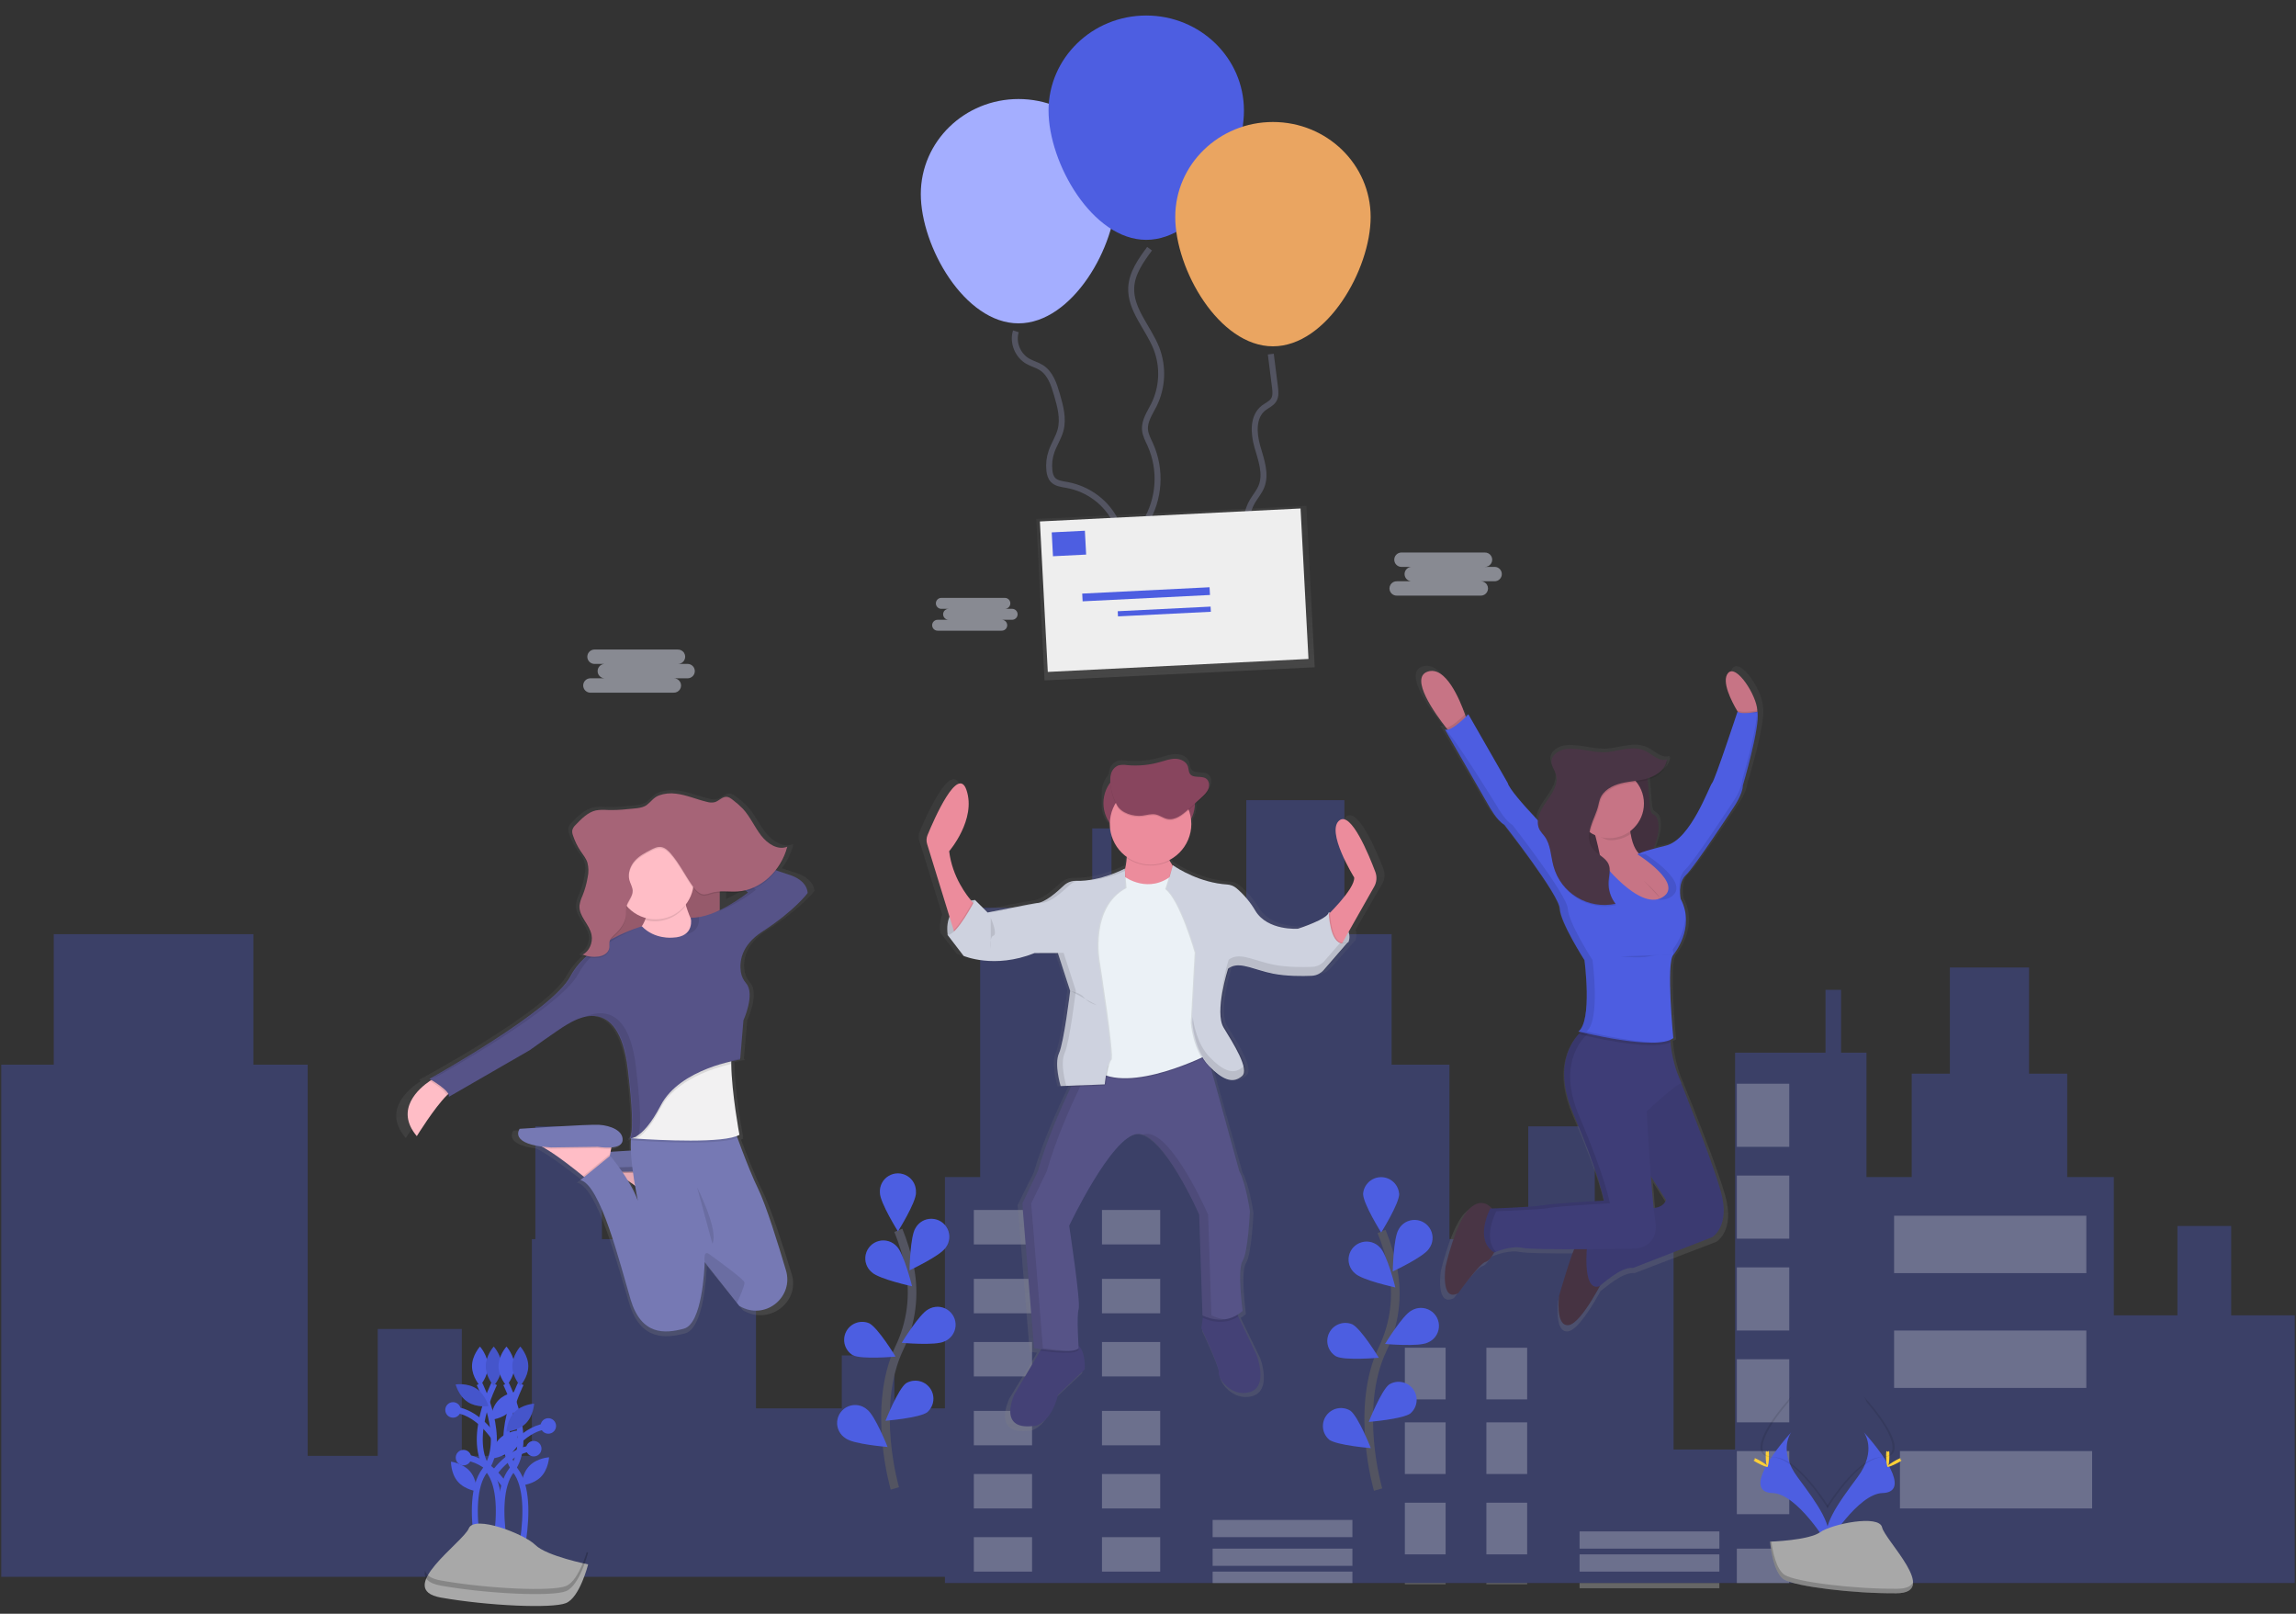 <?xml version="1.0" encoding="UTF-8"?>
<svg width="296px" height="208px" viewBox="0 0 296 208" version="1.1" xmlns="http://www.w3.org/2000/svg" xmlns:xlink="http://www.w3.org/1999/xlink">
    
    <rect x="0" y="0" width="296" height="208" fill="#333333" stroke="none"/>
    
    <defs>
        <linearGradient x1="49.983%" y1="100.014%" x2="49.983%" y2="0.005%" id="linearGradient-1">
            <stop stop-color="#808080" stop-opacity="0.25" offset="0%"></stop>
            <stop stop-color="#808080" stop-opacity="0.12" offset="54%"></stop>
            <stop stop-color="#808080" stop-opacity="0.1" offset="100%"></stop>
        </linearGradient>
        <linearGradient x1="45%" y1="22%" x2="45%" y2="0%" id="linearGradient-2">
            <stop stop-color="#808080" stop-opacity="0.25" offset="0%"></stop>
            <stop stop-color="#808080" stop-opacity="0.12" offset="54%"></stop>
            <stop stop-color="#808080" stop-opacity="0.1" offset="100%"></stop>
        </linearGradient>
        <linearGradient x1="49.992%" y1="100.019%" x2="49.992%" y2="0.007%" id="linearGradient-3">
            <stop stop-color="#808080" stop-opacity="0.25" offset="0%"></stop>
            <stop stop-color="#808080" stop-opacity="0.12" offset="54%"></stop>
            <stop stop-color="#808080" stop-opacity="0.1" offset="100%"></stop>
        </linearGradient>
        <linearGradient x1="49.998%" y1="99.994%" x2="49.998%" y2="-3.23460403e-05%" id="linearGradient-4">
            <stop stop-color="#808080" stop-opacity="0.25" offset="0%"></stop>
            <stop stop-color="#808080" stop-opacity="0.12" offset="54%"></stop>
            <stop stop-color="#808080" stop-opacity="0.1" offset="100%"></stop>
        </linearGradient>
        <linearGradient x1="50.004%" y1="99.994%" x2="50.004%" y2="-0.006%" id="linearGradient-5">
            <stop stop-color="#808080" stop-opacity="0.25" offset="0%"></stop>
            <stop stop-color="#808080" stop-opacity="0.12" offset="54%"></stop>
            <stop stop-color="#808080" stop-opacity="0.1" offset="100%"></stop>
        </linearGradient>
    </defs>
    <g id="Artboard" stroke="none" stroke-width="1" fill="none" fill-rule="evenodd">
        <g id="Group-3" transform="translate(0, 2)">
            <path d="M173.32,101.137 L173.32,118.404 L179.412,118.404 L179.412,135.222 L186.864,135.222 L186.864,157.71 L197.021,157.71 L197.021,143.171 L205.603,143.171 L205.603,157.71 L215.76,157.71 L215.76,184.824 L223.684,184.825 L223.684,133.68 L235.345,133.68 L235.345,125.579 L237.351,125.579 L237.351,133.68 L240.627,133.68 L240.627,149.713 L246.46,149.713 L246.46,136.383 L251.377,136.383 L251.377,122.697 L261.585,122.697 L261.585,136.383 L266.502,136.383 L266.502,149.713 L272.517,149.713 L272.517,167.536 L280.715,167.536 L280.715,156.013 L287.642,156.013 L287.642,167.536 L295.84,167.536 L295.84,202.036 L121.82,202.036 L121.819,201.237 L0.16,201.237 L0.16,135.222 L6.929,135.222 L6.929,118.404 L32.669,118.404 L32.669,135.222 L39.67,135.222 L39.67,185.652 L48.698,185.652 L48.698,169.295 L59.538,169.295 L59.538,185.652 L68.566,185.652 L68.566,157.71 L69.018,157.71 L69.018,143.171 L77.6,143.171 L77.6,157.71 L97.461,157.71 L97.461,179.522 L108.521,179.522 L108.521,172.704 L115.303,172.704 L115.303,179.522 L121.819,179.522 L121.82,149.713 L126.363,149.712 L126.363,114.995 L140.811,114.995 L140.811,104.774 L143.295,104.774 L143.295,114.995 L147.354,114.995 L147.354,135.222 L154.581,135.222 L154.581,118.404 L160.673,118.404 L160.673,101.137 L173.32,101.137 Z" id="Combined-Shape" fill="#4D5EE1" fill-rule="nonzero" opacity="0.3"></path>
            <g id="Group-3-Copy" opacity="0.622" transform="translate(125.546, 137.679)" fill="#FFFFFF" fill-rule="nonzero">
                <polygon id="Rectangle-path" opacity="0.4" points="1.13809875e-13 16.276 7.509 16.276 7.509 20.715 1.13809875e-13 20.715"></polygon>
                <polygon id="Rectangle-path" opacity="0.4" transform="translate(20.274, 18.495) rotate(-180) translate(-20.274, -18.495) " points="16.52 16.276 24.029 16.276 24.029 20.715 16.52 20.715"></polygon>
                <polygon id="Rectangle-path" opacity="0.4" points="1.13809875e-13 25.154 7.509 25.154 7.509 29.592 1.13809875e-13 29.592"></polygon>
                <polygon id="Rectangle-path" opacity="0.4" transform="translate(20.274, 27.373) rotate(-180) translate(-20.274, -27.373) " points="16.52 25.154 24.029 25.154 24.029 29.592 16.52 29.592"></polygon>
                <polygon id="Rectangle-path" opacity="0.4" points="1.13809875e-13 33.292 7.509 33.292 7.509 37.73 1.13809875e-13 37.73"></polygon>
                <polygon id="Rectangle-path" opacity="0.4" transform="translate(20.274, 35.511) rotate(-180) translate(-20.274, -35.511) " points="16.52 33.292 24.029 33.292 24.029 37.73 16.52 37.73"></polygon>
                <polygon id="Rectangle-path" opacity="0.4" points="1.13809875e-13 42.169 7.509 42.169 7.509 46.608 1.13809875e-13 46.608"></polygon>
                <polygon id="Rectangle-path" opacity="0.4" transform="translate(20.274, 44.389) rotate(-180) translate(-20.274, -44.389) " points="16.52 42.169 24.029 42.169 24.029 46.608 16.52 46.608"></polygon>
                <polygon id="Rectangle-path" opacity="0.4" points="1.13809875e-13 50.307 7.509 50.307 7.509 54.746 1.13809875e-13 54.746"></polygon>
                <polygon id="Rectangle-path" opacity="0.4" transform="translate(20.274, 52.527) rotate(-180) translate(-20.274, -52.527) " points="16.52 50.307 24.029 50.307 24.029 54.746 16.52 54.746"></polygon>
                <polygon id="Rectangle-path" opacity="0.4" points="1.13809875e-13 58.445 7.509 58.445 7.509 62.884 1.13809875e-13 62.884"></polygon>
                <polygon id="Rectangle-path" opacity="0.4" transform="translate(20.274, 60.665) rotate(-180) translate(-20.274, -60.665) " points="16.52 58.445 24.029 58.445 24.029 62.884 16.52 62.884"></polygon>
                <polygon id="Rectangle-path" opacity="0.4" points="30.787 56.226 48.808 56.226 48.808 58.445 30.787 58.445"></polygon>
                <polygon id="Rectangle-path" opacity="0.4" points="30.787 59.925 48.808 59.925 48.808 62.144 30.787 62.144"></polygon>
                <polygon id="Rectangle-path" opacity="0.4" points="30.787 62.884 48.808 62.884 48.808 64.364 30.787 64.364"></polygon>
                <polygon id="Rectangle-path" opacity="0.4" points="78.093 57.705 96.115 57.705 96.115 59.925 78.093 59.925"></polygon>
                <polygon id="Rectangle-path" opacity="0.4" points="78.093 60.665 96.115 60.665 96.115 62.884 78.093 62.884"></polygon>
                <polygon id="Rectangle-path" opacity="0.4" points="78.093 64.364 96.115 64.364 96.115 65.029 78.093 65.029"></polygon>
                <polygon id="Rectangle-path" opacity="0.4" points="55.566 34.031 60.823 34.031 60.823 40.69 55.566 40.69"></polygon>
                <polygon id="Rectangle-path" opacity="0.4" transform="translate(68.707, 37.361) rotate(-180) translate(-68.707, -37.361) " points="66.079 34.031 71.335 34.031 71.335 40.69 66.079 40.69"></polygon>
                <polygon id="Rectangle-path" opacity="0.4" points="55.566 43.649 60.823 43.649 60.823 50.307 55.566 50.307"></polygon>
                <polygon id="Rectangle-path" opacity="0.4" transform="translate(68.707, 46.978) rotate(-180) translate(-68.707, -46.978) " points="66.079 43.649 71.335 43.649 71.335 50.307 66.079 50.307"></polygon>
                <polygon id="Rectangle-path" opacity="0.4" points="55.566 54.006 60.823 54.006 60.823 60.665 55.566 60.665"></polygon>
                <polygon id="Rectangle-path" opacity="0.4" transform="translate(68.707, 57.335) rotate(-180) translate(-68.707, -57.335) " points="66.079 54.006 71.335 54.006 71.335 60.665 66.079 60.665"></polygon>
                <polygon id="Rectangle-path" opacity="0.4" points="55.566 64.364 60.823 64.364 60.823 64.512 55.566 64.512"></polygon>
                <polygon id="Rectangle-path" opacity="0.4" points="66.079 64.364 71.335 64.364 71.335 64.512 66.079 64.512"></polygon>
                <polygon id="Rectangle-path" opacity="0.4" points="98.368 0 105.126 0 105.126 8.138 98.368 8.138"></polygon>
                <polygon id="Rectangle-path" opacity="0.4" points="98.368 11.837 105.126 11.837 105.126 19.975 98.368 19.975"></polygon>
                <polygon id="Rectangle-path" opacity="0.4" points="98.368 23.674 105.126 23.674 105.126 31.812 98.368 31.812"></polygon>
                <polygon id="Rectangle-path" opacity="0.4" points="98.368 35.511 105.126 35.511 105.126 43.649 98.368 43.649"></polygon>
                <polygon id="Rectangle-path" opacity="0.4" points="98.368 47.348 105.126 47.348 105.126 55.486 98.368 55.486"></polygon>
                <polygon id="Rectangle-path" opacity="0.4" points="98.368 59.925 105.126 59.925 105.126 64.364 98.368 64.364"></polygon>
                <polygon id="Rectangle-path" opacity="0.4" points="118.642 17.016 143.422 17.016 143.422 24.414 118.642 24.414"></polygon>
                <polygon id="Rectangle-path" opacity="0.4" points="118.642 31.812 143.422 31.812 143.422 39.21 118.642 39.21"></polygon>
                <polygon id="Rectangle-path" opacity="0.4" points="119.393 47.348 144.172 47.348 144.172 54.746 119.393 54.746"></polygon>
            </g>
            <g id="undraw_celebration_0jvk-(1)" transform="translate(51.082, 69.212)">
                <path d="M127.269,40.773 C126.366,38.427 124.038,32.912 122.505,34.006 C120.568,35.389 124.442,41.498 124.442,41.498 C124.552,42.619 122.374,44.953 121.207,46.117 C121.207,46.024 121.207,45.971 121.207,45.971 C121.196,46.016 121.179,46.058 121.156,46.098 L121.059,46.045 C121.033,46.138 120.986,46.224 120.922,46.296 C120.922,46.138 120.911,46.045 120.911,46.045 C120.687,46.992 116.775,48.191 116.775,48.191 C116.775,48.191 116.67,48.191 116.488,48.191 C115.401,48.191 112.572,47.946 111.261,45.855 C110.583,44.722 109.715,43.714 108.696,42.872 C108.347,42.6 107.923,42.439 107.48,42.413 C103.858,42.181 100.926,40.353 100.34,39.963 L100.232,39.89 L100.209,39.957 C100.072,39.761 99.938,39.552 99.814,39.337 L99.814,39.337 L99.75,39.221 C101.538,38.327 102.67,36.506 102.679,34.512 C102.679,34.476 102.679,34.438 102.679,34.402 C102.997,33.853 103.165,33.23 103.165,32.596 L103.165,31.963 L103.992,31.23 C104.37,30.894 104.761,30.54 104.954,30.079 C105.031,29.892 105.066,29.69 105.055,29.488 C105.093,29.137 104.946,28.791 104.666,28.574 C104.032,28.137 102.975,28.574 102.516,27.966 C102.304,27.692 102.342,27.319 102.239,26.997 C102.027,26.341 101.266,25.987 100.562,25.976 C99.858,25.966 99.184,26.221 98.507,26.413 C97.085,26.815 95.602,26.954 94.13,26.822 C93.732,26.751 93.324,26.765 92.931,26.864 C92.446,27.064 92.084,27.483 91.959,27.992 C91.906,28.18 91.875,28.374 91.866,28.569 C91.276,29.233 90.949,30.088 90.948,30.975 L90.948,32.596 C90.949,33.461 91.261,34.298 91.826,34.955 C91.961,36.498 92.77,37.905 94.039,38.8 C94.039,38.842 94.039,38.885 94.039,38.928 L94.067,38.945 C94.033,39.448 93.955,39.946 93.834,40.436 L93.834,40.328 C93.834,40.328 90.874,41.899 87.703,41.936 L87.354,41.936 C86.728,41.915 86.12,42.143 85.662,42.569 C84.723,43.45 83.078,44.843 82.068,44.843 C81.856,44.843 76.52,45.883 75.636,46.056 L73.984,44.443 L73.934,44.538 L73.836,44.443 C73.656,44.457 73.476,44.483 73.299,44.521 C72.454,43.522 70.762,41.199 70.371,38.081 C70.371,38.081 74.022,33.934 72.68,30.07 C71.534,26.777 68.377,33.835 67.481,35.962 C67.324,36.333 67.304,36.748 67.426,37.132 L70.392,46.665 C70.11,47.403 70.029,48.204 70.157,48.984 L70.124,48.984 L72.284,51.747 C72.284,51.747 73.91,52.439 76.454,52.426 C78.318,52.429 80.166,52.076 81.896,51.385 L82.398,51.385 L82.302,51.421 L84.876,51.421 L86.512,56.355 C86.457,56.805 85.666,63.072 85.032,64.474 C84.844,64.942 84.759,65.445 84.783,65.949 C84.816,66.918 84.974,67.878 85.254,68.806 L86.688,68.753 L86.633,68.865 C85.419,71.346 83.391,75.766 82.192,79.898 L80.106,84.114 L81.67,103.023 L81.67,103.023 L81.734,103.023 L81.734,103.023 L81.854,103.042 L81.854,103.042 C82.023,103.068 82.277,103.106 82.611,103.148 L82.488,103.359 L79.04,109.05 C79.04,109.05 76.581,114.07 82.021,113.123 C82.021,113.123 84.032,112.541 84.852,109.118 L88.43,105.772 C88.43,105.772 88.597,103.55 87.584,102.663 C87.521,101.636 87.36,98.639 87.607,97.918 C87.905,97.045 86.339,87.009 86.339,87.009 C86.339,87.009 92.001,75.298 95.431,75.008 C95.682,74.99 95.934,75.023 96.173,75.104 C98.991,76.019 102.406,82.814 103.41,84.928 L103.41,84.928 L103.457,85.025 L103.457,85.044 L103.495,85.126 L103.495,85.149 L103.529,85.221 L103.529,85.24 L103.558,85.305 L103.558,85.32 L103.584,85.373 L103.584,85.394 L103.603,85.434 L103.603,85.451 L103.615,85.48 L103.615,85.497 L103.615,85.516 L103.615,85.516 L103.626,85.541 L104.072,98.706 L104.072,98.706 L104.072,98.706 L104.072,98.706 L104.116,98.729 L104.116,98.729 L104.138,98.729 L104.1,99.001 L103.905,100.361 C103.905,100.361 106.364,105.526 106.214,106.179 C106.064,106.833 107.853,109.453 110.386,108.726 C112.919,107.998 111.411,103.898 111.411,103.898 L108.971,98.885 L108.863,98.662 C109.106,98.513 109.336,98.343 109.548,98.154 C109.548,98.154 108.804,92.772 109.548,91.608 C110.293,90.445 110.517,85.135 110.517,85.135 C110.517,85.135 109.994,81.498 109.1,79.898 L105.353,66.565 C106.476,67.606 107.349,68.013 108.079,67.986 L108.199,67.986 C108.52,67.992 108.837,67.913 109.117,67.758 C109.268,67.673 109.409,67.574 109.54,67.461 C109.565,67.439 109.588,67.416 109.61,67.391 L109.61,67.391 C110.652,66.518 108.417,63.099 107.151,61.067 C105.931,59.106 107.612,53.779 107.738,53.383 C107.851,53.301 107.972,53.23 108.1,53.172 C108.362,53.06 108.644,52.999 108.929,52.993 C110.142,53.035 111.635,53.731 113.483,54.081 C114.767,54.299 116.069,54.4 117.371,54.382 L117.448,54.382 C117.966,54.382 118.435,54.372 118.816,54.357 C119.163,54.343 119.503,54.252 119.809,54.089 L119.809,54.089 C120.072,53.936 120.311,53.745 120.516,53.52 L123.759,49.867 L123.674,49.907 C123.832,49.493 123.832,49.035 123.674,48.621 L127.102,42.719 C127.452,42.129 127.514,41.413 127.269,40.773 Z" id="Shape" fill="url(#linearGradient-1)" fill-rule="nonzero"></path>
                <path d="M88.762,105.273 L85.309,108.572 C84.518,111.945 82.575,112.516 82.575,112.516 C77.325,113.448 79.697,108.511 79.697,108.511 L83.028,102.893 L83.438,102.199 C83.438,102.199 85.812,101.482 87.394,101.913 C87.593,101.967 87.778,102.067 87.933,102.203 C88.925,103.061 88.762,105.273 88.762,105.273 Z" id="Shape" fill="#444176" fill-rule="nonzero"></path>
                <path d="M110.052,108.213 C107.605,108.93 105.88,106.35 106.034,105.703 C106.189,105.056 103.799,99.973 103.799,99.973 L103.985,98.632 L104.159,97.391 L108.176,97.677 L108.555,98.47 L110.91,103.413 C110.91,103.413 112.498,107.497 110.052,108.213 Z" id="Shape" fill="#444176" fill-rule="nonzero"></path>
                <path d="M87.971,102.764 C87.593,103.411 84.525,103.085 83.03,102.882 L83.44,102.189 C83.44,102.189 85.814,101.472 87.396,101.902 C87.596,101.957 87.78,102.056 87.935,102.193 C87.956,102.543 87.971,102.764 87.971,102.764 Z" id="Shape" fill="#000000" fill-rule="nonzero" opacity="0.1"></path>
                <path d="M108.559,98.466 C106.501,99.832 104.311,98.799 103.981,98.628 L104.155,97.387 L108.172,97.673 L108.559,98.466 Z" id="Shape" fill="#000000" fill-rule="nonzero" opacity="0.1"></path>
                <path d="M109.117,91.29 C108.398,92.437 109.117,97.745 109.117,97.745 C106.743,99.897 103.939,98.318 103.939,98.318 L103.516,85.339 C103.516,85.339 98.841,74.653 95.532,74.94 C92.223,75.227 86.757,86.773 86.757,86.773 C86.757,86.773 88.267,96.668 87.979,97.524 C87.692,98.379 87.979,102.543 87.979,102.543 C87.476,103.403 82.226,102.543 82.226,102.543 L80.717,83.897 L82.721,79.736 C83.873,75.663 85.831,71.304 87.003,68.858 C87.584,67.642 87.973,66.9 87.973,66.9 L91.8,66.105 L104.222,63.538 L108.686,79.736 C109.548,81.313 110.052,84.898 110.052,84.898 C110.052,84.898 109.836,90.143 109.117,91.29 Z" id="Shape" fill="#565387" fill-rule="nonzero"></path>
                <g id="Group" opacity="0.1" transform="translate(80.708, 63.529)" fill="#000000" fill-rule="nonzero">
                    <path d="M24.381,34.789 L23.958,21.81 C23.958,21.81 19.283,11.124 15.974,11.411 C15.826,11.425 15.681,11.458 15.541,11.508 C18.767,12.577 22.808,21.81 22.808,21.81 L23.231,34.789 C24.113,35.237 25.107,35.418 26.091,35.31 C25.495,35.238 24.916,35.062 24.381,34.789 Z" id="Shape"></path>
                    <path d="M2.66,39.02 L1.15,20.374 L3.163,16.207 C4.315,12.134 6.273,7.774 7.445,5.329 C8.026,4.113 8.415,3.371 8.415,3.371 L12.242,2.576 L23.582,0.226 L23.52,0 L11.092,2.576 L7.265,3.371 C7.265,3.371 6.876,4.113 6.295,5.329 C5.119,7.774 3.165,12.142 2.013,16.207 L0,20.366 L1.51,39.012 C1.51,39.012 4.377,39.482 6.077,39.378 C4.932,39.316 3.792,39.197 2.66,39.02 L2.66,39.02 Z" id="Shape"></path>
                </g>
                <path d="M74.621,44.787 C74.621,44.787 70.521,44.997 71.096,49.304 L72.246,49.447 L73.972,47.584 L74.834,46.007 L74.834,45.649 L74.621,44.787 Z" id="Shape" fill="#CED2DF" fill-rule="nonzero"></path>
                <path d="M74.621,44.787 C74.621,44.787 70.521,44.997 71.096,49.304 L72.246,49.447 L73.972,47.584 L74.834,46.007 L74.834,45.649 L74.621,44.787 Z" id="Shape" fill="#000000" fill-rule="nonzero" opacity="0.1"></path>
                <path d="M120.23,46.363 C120.23,46.363 123.613,48.155 122.748,50.236 L121.67,50.657 L120.232,49.869 L120.021,48.006 L120.165,46.715 L120.23,46.363 Z" id="Shape" fill="#CED2DF" fill-rule="nonzero"></path>
                <path d="M120.23,46.363 C120.23,46.363 123.613,48.155 122.748,50.236 L121.67,50.657 L120.232,49.869 L120.021,48.006 L120.165,46.715 L120.23,46.363 Z" id="Shape" fill="#000000" fill-rule="nonzero" opacity="0.1"></path>
                <path d="M95.618,27.861 L98.522,27.861 C100.978,27.861 102.968,29.852 102.968,32.307 C102.968,34.762 100.978,36.753 98.522,36.753 L95.618,36.753 C93.163,36.753 91.172,34.762 91.172,32.307 C91.172,29.852 93.163,27.861 95.618,27.861 Z" id="Rectangle-path" fill="#88455E" fill-rule="nonzero"></path>
                <path d="M74.593,45.396 L72.075,49.401 L71.864,48.689 L68.443,37.575 C68.326,37.196 68.344,36.788 68.495,36.422 C69.36,34.326 72.409,27.357 73.515,30.614 C74.809,34.409 71.284,38.502 71.284,38.502 C71.686,41.825 73.557,44.232 74.293,45.067 C74.479,45.284 74.593,45.396 74.593,45.396 Z" id="Shape" fill="#EC8C9C" fill-rule="nonzero"></path>
                <path d="M119.691,47.116 C119.691,47.116 123.647,43.387 123.497,41.882 C123.497,41.882 119.757,35.859 121.628,34.503 C123.108,33.424 125.355,38.863 126.227,41.175 C126.46,41.799 126.405,42.493 126.076,43.073 L121.349,51.418 L119.691,47.116 Z" id="Shape" fill="#EC8C9C" fill-rule="nonzero"></path>
                <path d="M94.084,36.719 C94.084,36.719 94.803,41.308 92.718,43.031 C90.633,44.753 98.689,44.742 98.689,44.742 L101.567,42.088 C101.567,42.088 98.257,39.004 99.264,36.711 L94.084,36.719 Z" id="Shape" fill="#EC8C9C" fill-rule="nonzero"></path>
                <path d="M93.94,41.953 C93.94,41.953 97.033,44.249 100.124,41.667 L105.159,52.066 L104.871,64.758 C104.871,64.758 94.441,70.136 90.126,66.839 C85.81,63.542 89.407,61.82 89.407,61.82 L88.4,52.068 L89.479,45.756 C89.479,45.756 91.42,42.744 91.565,42.744 C91.711,42.744 93.94,41.953 93.94,41.953 Z" id="Shape" fill="#000000" fill-rule="nonzero" opacity="0.1"></path>
                <path d="M93.94,41.81 C93.94,41.81 97.033,44.11 100.127,41.523 L105.161,51.922 L104.873,64.615 C104.873,64.615 94.443,69.992 90.128,66.695 C85.812,63.398 89.409,61.676 89.409,61.676 L88.402,51.924 L89.481,45.613 C89.481,45.613 91.422,42.6 91.568,42.6 C91.713,42.6 93.94,41.81 93.94,41.81 Z" id="Shape" fill="#EBF1F6" fill-rule="nonzero"></path>
                <path d="M93.94,40.737 C93.94,40.737 91.007,42.402 87.823,42.32 C87.22,42.301 86.634,42.525 86.197,42.94 C85.29,43.808 83.702,45.183 82.719,45.183 C82.507,45.183 76.388,46.401 76.388,46.401 L74.771,44.789 C74.771,44.789 72.361,49.485 71.21,49.27 L73.297,51.996 C73.297,51.996 77.253,53.716 82.431,51.638 L85.453,51.638 L87.034,56.514 C87.034,56.514 86.244,63.112 85.597,64.545 C84.95,65.979 85.808,68.776 85.808,68.776 L91.489,68.565 C91.489,68.565 91.777,65.768 92.208,65.403 C92.64,65.039 90.699,52.711 90.699,52.711 C90.699,52.711 89.405,45.754 94.151,43.246 L93.94,40.737 Z" id="Shape" fill="#000000" fill-rule="nonzero" opacity="0.1"></path>
                <path d="M91.798,66.114 C91.589,66.964 91.44,67.829 91.352,68.7 L87.003,68.865 C87.584,67.648 87.973,66.906 87.973,66.906 L91.798,66.114 Z" id="Shape" fill="#000000" fill-rule="nonzero" opacity="0.1"></path>
                <path d="M74.593,45.396 L72.075,49.401 L71.864,48.689 C72.788,47.774 73.87,45.862 74.302,45.065 C74.479,45.284 74.593,45.396 74.593,45.396 Z" id="Shape" fill="#000000" fill-rule="nonzero" opacity="0.1"></path>
                <path d="M93.94,40.737 C93.94,40.737 90.861,42.402 87.679,42.32 C87.076,42.301 86.49,42.525 86.053,42.94 C85.146,43.808 83.558,45.183 82.575,45.183 C82.364,45.183 76.245,46.401 76.245,46.401 L74.621,44.787 C74.621,44.787 72.21,49.483 71.06,49.268 L73.147,51.994 C73.147,51.994 77.103,53.714 82.281,51.636 L85.303,51.636 L86.884,56.509 C86.884,56.509 86.093,63.108 85.446,64.541 C84.799,65.975 85.658,68.772 85.658,68.772 L91.339,68.561 C91.339,68.561 91.627,65.764 92.058,65.399 C92.489,65.034 90.548,52.706 90.548,52.706 C90.548,52.706 89.254,45.75 94.001,43.241 L93.94,40.737 Z" id="Shape" fill="#CED2DF" fill-rule="nonzero"></path>
                <path d="M100.127,40.303 C100.127,40.303 103.061,42.533 106.979,42.79 C107.408,42.817 107.818,42.975 108.153,43.243 C109.141,44.079 109.978,45.077 110.629,46.195 C112.21,48.777 116.094,48.49 116.094,48.49 C116.094,48.49 119.871,47.308 120.086,46.382 C120.086,46.382 120.194,51.442 122.569,50.219 L119.446,53.807 C119.048,54.265 118.478,54.539 117.87,54.564 C116.697,54.61 114.659,54.625 112.938,54.292 C110.348,53.79 108.478,52.572 107.113,53.647 C107.113,53.647 105.315,59.239 106.537,61.248 C107.76,63.257 109.92,66.626 108.912,67.488 C107.903,68.35 106.681,68.277 104.668,66.198 C102.655,64.119 102.438,60.605 102.438,60.605 L102.941,51.57 C102.941,51.57 101,44.757 99.135,43.395 L100.127,40.303 Z" id="Shape" fill="#000000" fill-rule="nonzero" opacity="0.1"></path>
                <path d="M122.854,50.128 L119.723,53.731 C119.515,53.97 119.257,54.161 118.968,54.292 L118.968,54.292 C118.711,54.407 118.434,54.473 118.152,54.484 C116.978,54.532 114.94,54.547 113.219,54.212 C110.796,53.742 109.003,52.645 107.662,53.385 C107.567,53.437 107.477,53.497 107.392,53.564 C107.392,53.564 105.594,59.157 106.817,61.166 C108.039,63.175 110.2,66.544 109.191,67.406 C109.022,67.554 108.833,67.677 108.629,67.771 C107.724,68.177 106.601,67.825 104.947,66.116 C102.935,64.035 102.717,60.523 102.717,60.523 L103.22,51.488 C103.22,51.488 101.279,44.675 99.414,43.313 L100.237,40.372 C100.803,40.756 103.632,42.558 107.129,42.788 C107.558,42.815 107.968,42.973 108.303,43.241 C109.291,44.077 110.128,45.075 110.779,46.193 C112.36,48.775 116.245,48.488 116.245,48.488 C117.176,48.192 118.085,47.831 118.966,47.409 L118.966,47.409 C119.518,47.139 120.004,46.844 120.234,46.566 C120.299,46.493 120.346,46.406 120.372,46.313 C120.372,46.313 120.482,51.347 122.854,50.128 Z" id="Shape" fill="#000000" fill-rule="nonzero" opacity="0.1"></path>
                <path d="M122.71,50.2 L119.581,53.807 C119.409,54.005 119.203,54.17 118.972,54.296 L118.972,54.296 C118.677,54.456 118.348,54.546 118.012,54.559 C116.839,54.608 114.8,54.623 113.079,54.288 C110.743,53.834 108.99,52.797 107.669,53.389 C107.518,53.455 107.376,53.539 107.246,53.64 C107.246,53.64 105.449,59.233 106.671,61.242 C107.893,63.251 110.054,66.62 109.045,67.482 C108.915,67.594 108.773,67.692 108.622,67.775 C107.692,68.287 106.542,67.986 104.797,66.192 C102.784,64.111 102.567,60.599 102.567,60.599 L103.07,51.564 C103.07,51.564 101.129,44.751 99.264,43.389 L100.127,40.305 L100.23,40.376 C100.797,40.76 103.626,42.563 107.123,42.792 C107.552,42.819 107.962,42.977 108.297,43.246 C109.285,44.081 110.122,45.08 110.773,46.197 C112.354,48.779 116.238,48.492 116.238,48.492 C117.169,48.196 118.079,47.836 118.959,47.413 L118.959,47.413 C119.613,47.08 120.146,46.715 120.228,46.382 C120.228,46.382 120.228,46.448 120.228,46.564 C120.291,47.434 120.609,51.277 122.71,50.2 Z" id="Shape" fill="#CED2DF" fill-rule="nonzero"></path>
                <path d="M99.327,36.827 L94.041,36.827 C94.158,37.664 94.191,38.512 94.141,39.356 C95.785,40.51 97.934,40.664 99.727,39.757 C99.22,38.821 98.911,37.758 99.327,36.827 Z" id="Shape" fill="#000000" fill-rule="nonzero" opacity="0.1"></path>
                <ellipse id="Oval" fill="#EC8C9C" fill-rule="nonzero" cx="97.249" cy="34.997" rx="5.25" ry="5.234"></ellipse>
                <path d="M96.158,34.065 C96.744,33.995 97.329,33.789 97.907,33.905 C98.431,34.01 98.877,34.371 99.401,34.48 C100.412,34.691 101.351,33.949 102.114,33.258 L103.763,31.761 C104.129,31.43 104.505,31.082 104.694,30.627 C104.882,30.171 104.816,29.573 104.415,29.286 C103.812,28.864 102.774,29.286 102.338,28.687 C102.142,28.418 102.171,28.055 102.07,27.732 C101.858,27.087 101.131,26.735 100.45,26.727 C99.769,26.718 99.118,26.967 98.467,27.148 C97.095,27.545 95.66,27.682 94.238,27.551 C93.854,27.481 93.46,27.495 93.081,27.591 C92.61,27.792 92.261,28.204 92.143,28.702 C91.817,29.849 92.373,31.698 92.931,32.724 C93.49,33.751 95.044,34.202 96.158,34.065 Z" id="Shape" fill="#000000" fill-rule="nonzero" opacity="0.1"></path>
                <path d="M96.158,33.922 C96.744,33.852 97.329,33.645 97.907,33.761 C98.431,33.867 98.877,34.227 99.401,34.337 C100.412,34.548 101.351,33.806 102.114,33.114 L103.763,31.618 C104.129,31.287 104.505,30.939 104.694,30.483 C104.882,30.028 104.816,29.429 104.415,29.143 C103.812,28.721 102.774,29.143 102.338,28.544 C102.142,28.274 102.171,27.912 102.07,27.589 C101.858,26.944 101.131,26.592 100.45,26.584 C99.769,26.575 99.118,26.824 98.467,27.005 C97.095,27.402 95.66,27.538 94.238,27.408 C93.854,27.338 93.46,27.351 93.081,27.448 C92.61,27.649 92.261,28.061 92.143,28.559 C91.817,29.706 92.373,31.554 92.931,32.581 C93.49,33.608 95.044,34.048 96.158,33.922 Z" id="Shape" fill="#88455E" fill-rule="nonzero"></path>
                <path d="M87.001,56.547 C87.001,56.547 88.151,56.691 88.726,57.407 C89.301,58.124 90.307,58.339 90.307,58.339" id="Shape" fill="#000000" fill-rule="nonzero" opacity="0.1"></path>
                <path d="M76.642,47.08 C76.642,47.08 77.581,49.169 77.002,49.38 C76.422,49.591 76.642,51.1 76.642,51.1" id="Shape" fill="#000000" fill-rule="nonzero" opacity="0.1"></path>
                <g id="Group" opacity="0.1" transform="translate(76.9, 40.771)" fill="#000000" fill-rule="nonzero">
                    <path d="M0.066,5.593 C0.066,5.593 6.178,4.374 6.39,4.374 C7.375,4.374 8.961,3 9.868,2.131 C10.144,1.868 10.483,1.68 10.853,1.585 L10.775,1.585 C10.172,1.566 9.586,1.79 9.149,2.205 C8.242,3.074 6.654,4.448 5.671,4.448 C5.5,4.448 1.588,5.222 -1.13809875e-13,5.536 L0.066,5.593 Z" id="Shape"></path>
                    <path d="M17.048,0.268 L17.048,7.08942882e-15 C15.578,0.748 13.995,1.252 12.363,1.495 C13.983,1.351 15.567,0.936 17.048,0.268 L17.048,0.268 Z" id="Shape"></path>
                    <path d="M9.489,27.965 C9.489,27.965 8.627,25.168 9.278,23.735 C9.929,22.301 10.716,15.703 10.716,15.703 L9.138,10.827 L6.108,10.827 L5.924,10.899 L8.409,10.899 L9.984,15.777 C9.984,15.777 9.193,22.375 8.546,23.808 C7.899,25.242 8.758,28.039 8.758,28.039 L14.439,27.828 L14.439,27.784 L9.489,27.965 Z" id="Shape"></path>
                </g>
                <g id="Group" opacity="0.1" transform="translate(102.638, 50.204)" fill="#000000" fill-rule="nonzero">
                    <path d="M6.478,16.131 C6.348,16.243 6.206,16.341 6.056,16.424 C5.125,16.936 3.975,16.635 2.231,14.841 C0.632,13.19 0.167,10.625 0.042,9.653 L0,10.395 C0,10.395 0.211,13.909 2.231,15.987 C3.975,17.788 5.125,18.083 6.056,17.571 C6.206,17.488 6.348,17.39 6.478,17.278 C6.781,17.018 6.798,16.531 6.639,15.924 C6.6,16.003 6.545,16.073 6.478,16.131 L6.478,16.131 Z" id="Shape"></path>
                    <path d="M19.055,0.103 L17.019,2.45 C16.847,2.648 16.64,2.813 16.41,2.939 L16.41,2.939 C16.114,3.099 15.786,3.189 15.45,3.202 C14.276,3.251 12.238,3.265 10.517,2.93 C8.181,2.477 6.428,1.44 5.106,2.032 C4.955,2.098 4.813,2.182 4.683,2.283 C4.683,2.283 3.523,5.896 3.7,8.356 C3.838,6.056 4.683,3.43 4.683,3.43 C4.813,3.329 4.955,3.244 5.106,3.179 C6.43,2.587 8.181,3.624 10.517,4.077 C12.238,4.41 14.274,4.395 15.45,4.349 C15.786,4.336 16.114,4.245 16.41,4.085 L16.41,4.085 C16.64,3.962 16.846,3.798 17.019,3.603 L20.15,7.08942882e-15 C19.821,0.204 19.416,0.242 19.055,0.103 Z" id="Shape"></path>
                </g>
                <path d="M29.741,76.129 C29.793,76.179 29.871,76.189 29.933,76.154 C29.868,76.155 29.804,76.147 29.741,76.129 L29.741,76.129 Z" id="Shape" fill="url(#linearGradient-2)" fill-rule="nonzero"></path>
                <path d="M51.289,41.209 C50.908,41.1 50.365,40.92 49.711,40.693 C50.39,39.822 50.887,38.824 51.172,37.758 L51.117,37.779 C51.136,37.714 51.155,37.651 51.172,37.583 C49.919,38.091 48.531,37.231 47.648,36.127 C46.764,35.022 46.168,33.652 45.199,32.636 C44.796,32.232 44.362,31.859 43.901,31.521 C43.616,31.31 43.309,31.072 42.96,31.061 C42.396,31.044 41.954,31.596 41.41,31.759 C41.053,31.839 40.68,31.825 40.33,31.719 C38.928,31.398 37.581,30.806 36.15,30.65 C35.384,30.556 34.606,30.643 33.881,30.905 C33.162,31.177 32.834,31.719 32.253,32.153 C31.619,32.619 30.38,32.608 29.642,32.691 C28.746,32.793 27.845,32.83 26.944,32.802 C26.426,32.758 25.905,32.777 25.392,32.859 C24.32,33.093 23.459,33.943 22.656,34.756 C22.436,34.941 22.279,35.187 22.203,35.463 C22.193,35.54 22.193,35.619 22.203,35.697 C22.195,35.909 22.232,36.121 22.311,36.319 C22.558,37.05 22.908,37.744 23.349,38.378 C23.677,38.846 24.06,39.287 24.246,39.841 C24.334,40.114 24.38,40.398 24.383,40.684 C24.374,40.988 24.342,41.291 24.288,41.591 C24.146,42.418 23.913,43.228 23.592,44.004 C23.393,44.403 23.257,44.83 23.186,45.269 C23.18,45.359 23.18,45.449 23.186,45.539 C23.134,46.93 24.542,47.932 24.814,49.315 C24.837,49.429 24.85,49.546 24.855,49.662 C24.825,50.525 24.332,51.368 23.605,51.703 C23.668,51.728 23.734,51.749 23.8,51.77 C23.737,51.81 23.672,51.845 23.605,51.876 C23.738,51.926 23.874,51.971 24.011,52.007 C23.184,52.724 22.49,53.58 21.958,54.536 C19.512,59.077 2.943,67.971 2.943,67.971 L3.189,68.11 L2.99,68.239 C1.556,69.189 -1.808,71.961 1.233,75.467 C1.233,75.467 3.607,71.732 5.271,70.14 C5.345,70.068 5.419,70.003 5.483,69.942 C5.557,70.055 5.58,70.194 5.546,70.326 L16.439,64.223 C16.439,64.223 20.311,61.52 21.391,60.911 C22.152,60.439 22.979,60.083 23.846,59.857 L23.719,59.91 C24.127,59.798 24.546,59.738 24.969,59.733 C26.897,59.762 28.986,61.17 29.673,66.746 C30.595,74.213 30.168,75.56 29.872,75.743 C29.836,75.741 29.799,75.734 29.764,75.724 C29.773,75.732 29.783,75.739 29.794,75.745 C29.754,75.743 29.714,75.735 29.675,75.724 C29.719,75.764 29.78,75.778 29.836,75.762 C29.877,75.774 29.92,75.769 29.957,75.747 L29.957,75.747 C30.005,75.75 30.054,75.75 30.103,75.747 C30.103,75.816 30.098,75.887 30.088,75.958 C30.073,75.958 30.001,75.998 30.088,76.003 L30.088,76.003 C30.064,76.424 30.067,76.882 30.088,77.36 C29.13,77.413 28.172,77.47 27.339,77.52 L27.413,77.126 L27.447,76.949 C28.183,76.89 28.88,76.675 28.963,76.08 C29.143,74.774 27.343,74.076 25.812,73.989 C24.282,73.903 15.101,74.512 15.101,74.512 C15.101,74.512 13.725,76.289 18.091,76.831 C18.22,76.898 18.355,76.969 18.495,77.042 C20.205,78.014 22.525,79.803 23.637,80.684 L23.791,80.807 L23.292,81.211 C25.992,81.821 28.603,92.108 30.043,96.811 C31.483,101.514 34.634,101.343 37.245,100.646 C39.691,99.992 39.994,92.909 40.034,92.019 L40.034,91.929 L44.385,97.287 L44.715,97.694 C44.842,97.76 44.967,97.822 45.091,97.88 C48.386,99.442 52.024,96.446 50.991,93.031 C49.944,89.589 48.32,84.498 47.237,82.346 C46.33,80.543 45.159,77.55 44.449,75.676 C44.541,75.639 44.631,75.596 44.717,75.547 C44.717,75.547 44.7,75.463 44.673,75.309 L44.717,75.286 C44.717,75.286 43.66,69.864 43.613,66.01 C43.613,65.943 43.613,65.873 43.613,65.8 C43.613,65.757 43.613,65.715 43.613,65.675 C44.4,65.496 44.899,65.426 44.899,65.426 L44.914,65.258 L44.823,65.277 L45.261,60.283 C45.261,60.283 46.867,56.874 45.637,55.455 C45.263,55.04 45.013,54.529 44.916,53.98 C44.704,52.675 44.916,50.497 47.781,48.689 C52.191,45.9 53.913,43.629 53.913,43.629 C53.913,43.629 53.989,42.002 51.289,41.209 Z M42.529,44.675 L42.529,42.366 C43.347,42.326 44.182,42.421 45.005,42.366 C45.408,42.338 45.809,42.271 46.199,42.166 L46.398,42.303 C45.195,43.226 43.898,44.021 42.529,44.675 L42.529,44.675 Z M30.022,80.857 C30.346,81.081 30.671,81.313 30.991,81.547 C31.189,82.685 31.365,83.488 31.378,83.545 C31.013,82.608 30.559,81.708 30.022,80.857 L30.022,80.857 Z" id="Shape" fill="url(#linearGradient-3)" fill-rule="nonzero"></path>
                <path d="M37.012,78.96 L36.822,79.991 L36.676,80.779 L36.41,82.221 L33.826,84.024 C33.826,84.024 33.593,83.825 33.209,83.511 C32.151,82.643 29.925,80.881 28.291,79.928 C27.871,79.66 27.416,79.451 26.939,79.306 L37.012,78.96 Z" id="Shape" fill="#FFBDC6" fill-rule="nonzero"></path>
                <path d="M37.012,78.96 L36.822,79.991 C36.253,80.023 35.681,79.994 35.118,79.904 L29.09,79.991 C28.804,79.974 28.538,79.951 28.288,79.926 C27.868,79.658 27.414,79.449 26.937,79.304 L37.012,78.96 Z" id="Shape" fill="#000000" fill-rule="nonzero" opacity="0.1"></path>
                <path d="M35.118,79.736 C35.118,79.736 38.133,80.25 38.304,78.962 C38.475,77.674 36.754,76.995 35.293,76.898 C33.832,76.801 25.043,77.417 25.043,77.417 C25.043,77.417 23.493,79.477 29.09,79.82 L35.118,79.736 Z" id="Shape" fill="#7679B4" fill-rule="nonzero"></path>
                <path d="M37.012,78.96 L36.822,79.991 L36.676,80.779 L36.41,82.221 L33.826,84.024 C33.826,84.024 33.593,83.825 33.209,83.511 C32.151,82.643 29.925,80.881 28.291,79.928 C27.871,79.66 27.416,79.451 26.939,79.306 L37.012,78.96 Z" id="Shape" fill="#000000" fill-rule="nonzero" opacity="0.1"></path>
                <path d="M37.012,78.96 L36.822,79.991 C36.253,80.023 35.681,79.994 35.118,79.904 L29.09,79.991 C28.804,79.974 28.538,79.951 28.288,79.926 C27.868,79.658 27.414,79.449 26.937,79.304 L37.012,78.96 Z" id="Shape" fill="#000000" fill-rule="nonzero" opacity="0.1"></path>
                <path d="M35.118,79.736 C35.118,79.736 38.133,80.25 38.304,78.962 C38.475,77.674 36.754,76.995 35.293,76.898 C33.832,76.801 25.043,77.417 25.043,77.417 C25.043,77.417 23.493,79.477 29.09,79.82 L35.118,79.736 Z" id="Shape" fill="#000000" fill-rule="nonzero" opacity="0.1"></path>
                <polygon id="Rectangle-path" fill="#A66477" fill-rule="nonzero" points="25.946 37.404 41.704 37.404 41.704 56.035 25.946 56.035"></polygon>
                <polygon id="Rectangle-path" fill="#000000" fill-rule="nonzero" opacity="0.1" points="25.946 37.404 41.704 37.404 41.704 56.035 25.946 56.035"></polygon>
                <path d="M7.474,69.301 C7.214,69.366 6.885,69.615 6.515,69.978 C4.922,71.546 2.652,75.225 2.652,75.225 C-0.258,71.772 2.962,69.042 4.343,68.104 C4.677,67.876 4.901,67.754 4.901,67.754 L7.474,69.301 Z" id="Shape" fill="#FFBDC6" fill-rule="nonzero"></path>
                <path d="M36.841,43.286 C36.841,43.286 37.617,48.695 40.285,49.983 C42.954,51.271 36.841,53.674 36.841,53.674 L28.487,50.584 C28.487,50.584 33.223,49.038 32.276,44.487 L36.841,43.286 Z" id="Shape" fill="#FFBDC6" fill-rule="nonzero"></path>
                <path d="M27.893,75.825 L27.703,76.856 L27.557,77.645 L27.29,79.087 L24.707,80.889 C24.707,80.889 24.474,80.691 24.089,80.377 C23.032,79.508 20.806,77.746 19.171,76.793 C18.751,76.526 18.297,76.316 17.82,76.171 L27.893,75.825 Z" id="Shape" fill="#FFBDC6" fill-rule="nonzero"></path>
                <path d="M27.893,75.825 L27.703,76.856 C27.133,76.888 26.562,76.859 25.999,76.77 L19.97,76.856 C19.685,76.839 19.419,76.816 19.169,76.791 C18.749,76.524 18.295,76.314 17.818,76.169 L27.893,75.825 Z" id="Shape" fill="#000000" fill-rule="nonzero" opacity="0.1"></path>
                <path d="M25.99,76.599 C25.99,76.599 29.005,77.113 29.176,75.825 C29.348,74.537 27.627,73.85 26.161,73.766 C24.696,73.682 15.913,74.28 15.913,74.28 C15.913,74.28 14.363,76.34 19.96,76.683 L25.99,76.599 Z" id="Shape" fill="#7679B4" fill-rule="nonzero"></path>
                <path d="M27.548,77.647 L27.282,79.089 L24.698,80.891 C24.698,80.891 24.466,80.693 24.081,80.379 L27.498,77.586 L27.548,77.647 Z" id="Shape" fill="#000000" fill-rule="nonzero" opacity="0.1"></path>
                <path d="M44.597,97.302 C44.478,97.245 44.358,97.183 44.237,97.119 L43.922,96.718 L39.761,91.448 L39.761,91.541 C39.734,92.416 39.433,99.393 37.095,100.036 C34.598,100.724 31.583,100.894 30.206,96.259 C28.83,91.623 26.33,81.492 23.747,80.891 L27.578,77.756 C27.578,77.756 30.115,80.708 31.151,83.549 C31.113,83.368 29.36,75.208 30.807,73.766 L43.379,73.766 C43.379,73.766 45.316,79.276 46.652,82.008 C47.688,84.129 49.242,89.142 50.246,92.534 C51.24,95.89 47.768,98.841 44.597,97.302 Z" id="Shape" fill="#7679B4" fill-rule="nonzero"></path>
                <path d="M44.246,75.309 C42.307,76.454 33.782,75.988 31.003,75.802 L30.248,75.747 C30.166,75.747 30.261,75.701 30.261,75.701 L30.339,74.921 L32.405,69.685 L43.472,63.293 C43.248,63.966 43.172,64.996 43.191,66.179 C43.246,69.969 44.246,75.309 44.246,75.309 Z" id="Shape" fill="#000000" fill-rule="nonzero" opacity="0.1"></path>
                <path d="M44.246,75.054 C42.307,76.199 33.782,75.733 31.003,75.547 L30.248,75.492 L30.124,75.492 L30.261,75.457 L30.942,75.277 L32.405,69.438 L43.472,63.042 C43.248,63.715 43.172,64.746 43.191,65.928 C43.246,69.712 44.246,75.054 44.246,75.054 Z" id="Shape" fill="#F2F1F2" fill-rule="nonzero"></path>
                <path d="M43.191,65.92 C40.941,66.436 35.989,67.956 34.086,71.611 C32.817,74.053 31.76,75.1 31.005,75.539 L30.251,75.484 L30.263,75.438 L30.944,75.258 L32.407,69.419 L43.474,63.023 C43.246,63.715 43.172,64.737 43.191,65.92 Z" id="Shape" fill="#000000" fill-rule="nonzero" opacity="0.1"></path>
                <path d="M4.891,67.756 L7.474,69.301 C7.214,69.366 6.885,69.615 6.515,69.978 C6.303,69.345 4.946,68.477 4.332,68.106 C4.667,67.878 4.891,67.756 4.891,67.756 Z" id="Shape" fill="#000000" fill-rule="nonzero" opacity="0.1"></path>
                <path d="M29.796,75.591 C29.737,75.624 29.663,75.615 29.614,75.568 C29.673,75.585 29.735,75.593 29.796,75.591 L29.796,75.591 Z" id="Shape" fill="#000000" fill-rule="nonzero" opacity="0.1"></path>
                <path d="M35.634,49.639 C35.634,49.639 33.308,49.896 31.671,48.18 C31.671,48.18 24.783,50.156 22.457,54.621 C20.131,59.085 4.286,67.842 4.286,67.842 C4.286,67.842 7.035,69.387 6.783,70.161 L17.203,64.151 C17.203,64.151 20.905,61.489 21.939,60.888 C22.973,60.287 28.656,56.596 29.862,66.641 C31.067,76.686 29.862,75.494 29.862,75.494 C29.862,75.494 31.585,76.095 34.09,71.278 C36.596,66.461 44.339,65.355 44.339,65.355 L44.762,60.295 C44.762,60.295 46.299,56.939 45.121,55.54 C44.762,55.128 44.523,54.625 44.432,54.087 C44.235,52.801 44.432,50.657 47.18,48.876 C51.409,46.136 53.038,43.897 53.038,43.897 C53.038,43.897 53.124,42.265 50.54,41.494 C47.956,40.722 37.45,36.515 37.45,36.515 L37.105,37.973 L45.373,43.813 C45.373,43.813 41.239,47.16 37.972,47.076 C37.96,47.061 38.562,49.553 35.634,49.639 Z" id="Shape" fill="#565388" fill-rule="nonzero"></path>
                <path d="M37.23,45.64 C37.027,44.948 36.868,44.244 36.754,43.532 L32.189,44.742 C32.389,45.611 32.354,46.517 32.086,47.367 C33.993,47.874 36.02,47.193 37.23,45.638 L37.23,45.64 Z" id="Shape" fill="#000000" fill-rule="nonzero" opacity="0.1"></path>
                <ellipse id="Oval" fill="#FFBDC6" fill-rule="nonzero" cx="33.439" cy="42.383" rx="4.91" ry="4.895"></ellipse>
                <path d="M36.048,31.251 C37.41,31.405 38.706,31.989 40.046,32.305 C40.381,32.41 40.738,32.423 41.08,32.345 C41.601,32.185 42.023,31.641 42.56,31.658 C42.892,31.658 43.195,31.894 43.461,32.111 C43.903,32.445 44.317,32.812 44.702,33.209 C45.626,34.21 46.201,35.56 47.045,36.647 C47.889,37.735 49.219,38.583 50.418,38.083 C49.603,41.245 46.931,43.663 44.043,43.859 C42.89,43.937 41.717,43.699 40.594,44.036 C40.316,44.149 40.022,44.22 39.723,44.247 C39.089,44.247 38.564,43.659 38.163,43.087 C37.224,41.743 36.471,40.216 35.414,38.992 C35.065,38.587 34.653,38.201 34.16,38.127 C33.667,38.053 33.213,38.287 32.773,38.515 C32.048,38.89 31.306,39.278 30.743,39.919 C30.181,40.56 29.826,41.519 30.058,42.388 C30.183,42.856 30.47,43.277 30.481,43.768 C30.481,44.548 29.8,45.12 29.663,45.876 C29.632,46.196 29.621,46.517 29.629,46.838 C29.568,47.879 28.887,48.735 28.172,49.386 C27.895,49.641 27.586,49.913 27.506,50.308 C27.451,50.575 27.506,50.86 27.47,51.132 C27.367,51.808 26.69,52.15 26.092,52.238 C25.393,52.341 24.679,52.256 24.024,51.994 C24.869,51.6 25.375,50.476 25.18,49.464 C24.914,48.071 23.51,47.072 23.628,45.651 C23.695,45.216 23.826,44.793 24.017,44.397 C24.324,43.63 24.546,42.833 24.681,42.019 C24.82,41.392 24.806,40.742 24.641,40.121 C24.461,39.575 24.096,39.141 23.783,38.68 C23.359,38.052 23.024,37.369 22.789,36.649 C22.704,36.437 22.671,36.207 22.694,35.979 C22.762,35.71 22.909,35.468 23.117,35.283 C23.886,34.48 24.711,33.643 25.734,33.412 C26.223,33.33 26.721,33.311 27.214,33.355 C28.076,33.382 28.939,33.345 29.796,33.245 C30.502,33.163 31.699,33.173 32.295,32.714 C32.851,32.292 33.166,31.755 33.853,31.485 C34.555,31.229 35.308,31.148 36.048,31.251 L36.048,31.251 Z" id="Shape" fill="#000000" fill-rule="nonzero" opacity="0.1"></path>
                <path d="M38.778,81.793 C38.778,81.793 41.62,87.373 40.759,89.091" id="Shape" fill="#000000" fill-rule="nonzero" opacity="0.1"></path>
                <path d="M43.931,96.718 L39.769,91.448 L39.769,91.541 C39.769,91.541 39.528,89.838 40.321,90.411 C42.057,91.663 44.836,93.716 44.895,94.071 C44.954,94.425 44.332,95.846 43.931,96.718 Z" id="Shape" fill="#000000" fill-rule="nonzero" opacity="0.1"></path>
                <g id="Group" opacity="0.1" transform="translate(4.373, 36.5)" fill="#000000" fill-rule="nonzero">
                    <path d="M33.669,10.561 C33.669,10.561 34.02,12.012 32.885,12.737 C34.634,12.437 34.71,11.082 34.657,10.492 C34.33,10.544 34,10.568 33.669,10.561 Z" id="Shape"></path>
                    <path d="M0.949,30.999 C0.949,30.999 16.795,22.242 19.12,17.777 C20.789,14.573 24.808,12.653 26.944,11.822 C25.385,12.343 20.142,14.339 18.171,18.121 C15.845,22.586 0,31.342 0,31.342 L0.949,30.999 Z" id="Shape"></path>
                    <path d="M36.752,9.88 C39.448,9.037 42.025,6.957 42.025,6.957 L33.758,1.117 L33.946,0.316 L33.156,0 L32.811,1.459 L41.078,7.298 C39.752,8.338 38.298,9.206 36.752,9.88 L36.752,9.88 Z" id="Shape"></path>
                    <path d="M36.805,29.667 C37.861,29.307 38.945,29.034 40.046,28.851 L40.061,28.684 C38.952,28.927 37.863,29.256 36.805,29.667 L36.805,29.667 Z" id="Shape"></path>
                    <path d="M26.785,38.662 L26.709,38.662 C26.65,38.694 26.576,38.685 26.527,38.638 C26.586,38.655 26.647,38.663 26.709,38.662 C26.992,38.497 27.417,37.215 26.527,29.795 C25.576,21.873 21.842,22.495 19.797,23.406 C21.886,22.832 24.762,23.328 25.58,30.139 C26.47,37.559 26.045,38.843 25.762,39.005 C26.129,38.992 26.484,38.872 26.785,38.662 Z" id="Shape"></path>
                    <path d="M25.762,39.007 C25.7,39.008 25.639,39.001 25.58,38.984 C25.629,39.031 25.703,39.04 25.762,39.007 L25.762,39.007 Z" id="Shape"></path>
                </g>
                <path d="M36.048,31.084 C37.41,31.238 38.706,31.822 40.046,32.138 C40.381,32.243 40.738,32.257 41.08,32.178 C41.601,32.018 42.023,31.474 42.56,31.491 C42.892,31.491 43.195,31.727 43.461,31.944 C43.903,32.278 44.317,32.645 44.702,33.043 C45.626,34.044 46.201,35.393 47.045,36.481 C47.889,37.569 49.219,38.416 50.418,37.916 C49.603,41.078 46.931,43.496 44.043,43.692 C42.89,43.77 41.717,43.532 40.594,43.87 C40.316,43.983 40.022,44.054 39.723,44.08 C39.089,44.08 38.564,43.492 38.163,42.921 C37.224,41.576 36.471,40.05 35.414,38.825 C35.065,38.42 34.653,38.034 34.16,37.961 C33.667,37.887 33.213,38.121 32.773,38.349 C32.048,38.724 31.306,39.112 30.743,39.753 C30.181,40.393 29.826,41.353 30.058,42.221 C30.183,42.689 30.47,43.111 30.481,43.602 C30.481,44.382 29.8,44.953 29.663,45.71 C29.632,46.029 29.621,46.35 29.629,46.671 C29.568,47.713 28.887,48.568 28.172,49.22 C27.895,49.475 27.586,49.747 27.506,50.141 C27.451,50.409 27.506,50.693 27.47,50.965 C27.367,51.642 26.69,51.983 26.092,52.072 C25.393,52.174 24.679,52.09 24.024,51.827 C24.869,51.433 25.375,50.31 25.18,49.298 C24.914,47.904 23.51,46.905 23.628,45.484 C23.695,45.049 23.826,44.626 24.017,44.23 C24.324,43.463 24.546,42.666 24.681,41.852 C24.82,41.226 24.806,40.575 24.641,39.955 C24.461,39.409 24.096,38.975 23.783,38.513 C23.359,37.885 23.024,37.202 22.789,36.483 C22.704,36.27 22.671,36.04 22.694,35.813 C22.762,35.544 22.909,35.302 23.117,35.117 C23.886,34.314 24.711,33.477 25.734,33.245 C26.223,33.164 26.721,33.145 27.214,33.188 C28.076,33.215 28.939,33.179 29.796,33.078 C30.502,32.996 31.699,33.007 32.295,32.547 C32.851,32.126 33.166,31.588 33.853,31.318 C34.555,31.062 35.308,30.982 36.048,31.084 Z" id="Shape" fill="#A66477" fill-rule="nonzero"></path>
                <path d="M176.238,20.097 L176.238,20.097 C176.238,20.07 176.238,20.044 176.238,20.019 C176.238,19.994 176.238,19.964 176.225,19.939 L176.191,19.939 C176.191,19.882 176.191,19.825 176.191,19.764 C176.107,17.81 173.396,13.651 172.309,14.865 C171.358,15.932 172.794,18.63 173.525,19.844 L173.591,19.954 L173.555,19.931 C173.555,19.931 170.529,28.928 170.172,29.278 C169.814,29.628 167.324,36.702 164.04,37.499 C163.391,37.653 162.852,37.792 162.399,37.921 L162.435,37.8 C162.647,37.111 162.907,36.46 163.013,35.692 C163.118,34.925 163.013,33.995 162.623,33.622 C162.433,33.437 162.201,33.412 162.044,33.116 C161.943,32.858 161.888,32.583 161.883,32.305 L161.604,28.894 L161.799,28.835 C162.974,28.46 164.114,27.57 164.247,26.373 C164.206,26.388 164.165,26.402 164.123,26.413 C164.138,26.343 164.15,26.273 164.159,26.202 C163.171,26.59 162.256,25.57 161.304,25.112 C159.737,24.347 157.946,25.068 156.329,25.243 C154.496,25.443 152.756,24.684 150.882,24.821 C149.863,24.899 148.73,25.589 148.785,26.59 C148.817,27.14 149.208,27.606 149.368,28.133 C149.774,29.408 148.872,30.688 148.081,31.776 C147.561,32.49 147.062,33.361 146.973,34.2 C145.152,32.303 143.184,30.11 142.956,29.286 L137.689,20.289 C137.689,20.289 137.564,20.422 137.363,20.618 C137.331,20.521 137.293,20.407 137.251,20.293 C136.579,18.415 134.676,13.864 132.263,14.698 C129.851,15.533 133.263,20.198 134.747,22.058 L134.959,22.315 C134.834,22.345 134.704,22.339 134.583,22.298 L140.456,32.343 C140.456,32.343 141.524,34.265 142.503,34.788 C142.503,34.788 149.8,43.96 149.889,45.794 C149.977,47.628 153.17,52.521 153.17,52.521 C153.17,52.521 154.238,60.47 152.369,61.868 L152.392,61.868 L152.407,61.868 L152.43,61.868 L152.451,61.868 L152.493,61.868 L152.521,61.868 L152.548,61.868 L152.584,61.868 L152.614,61.868 L152.656,61.868 L152.677,61.868 C152.589,61.954 152.498,62.049 152.405,62.153 C151.02,63.683 149.25,66.963 151.669,72.541 C155.227,80.762 155.762,83.984 155.762,83.984 C155.762,83.984 148.996,84.334 147.664,84.595 C146.484,84.827 141.898,84.989 140.85,85.017 C140.475,84.582 139.37,83.621 137.877,85.017 C136.008,86.764 134.673,92.605 134.673,92.605 C134.673,92.605 133.961,97.323 136.365,96.099 C136.365,96.099 139.213,92.167 140.012,91.992 C140.41,91.906 140.831,91.322 141.152,90.759 L141.169,90.769 L141.169,90.769 C141.188,90.769 141.266,90.727 141.393,90.677 L141.393,90.677 C141.985,90.443 143.615,89.88 144.901,90.16 C145.605,90.314 148.624,90.35 151.789,90.341 C151.075,92.049 149.793,96.455 149.793,96.455 C149.793,96.455 149.258,100.563 151.035,100.395 C152.303,100.27 154.248,97.039 155.263,95.194 C155.999,94.657 158.107,92.73 159.665,92.875 L170.165,88.857 C170.165,88.857 172.656,87.46 171.322,82.83 C170.265,79.15 167.256,71.616 166.068,68.679 L166.068,68.679 L166.032,68.603 C165.744,67.893 165.571,67.471 165.571,67.471 L165.571,67.471 C165.083,66.131 164.762,64.735 164.617,63.316 C164.607,63.205 164.598,63.091 164.59,62.979 C164.737,62.917 164.875,62.837 165.002,62.741 C165.002,62.741 164.023,52.871 165.002,51.821 L165.002,51.821 L165.002,51.821 L165.019,51.802 L165.019,51.802 L165.019,51.789 L165.019,51.789 L165.036,51.768 L165.036,51.768 L165.074,51.72 L165.074,51.72 L165.121,51.661 L165.121,51.661 C165.173,51.591 165.237,51.505 165.309,51.399 L165.309,51.399 C165.869,50.582 166.914,48.714 166.613,46.509 L166.613,46.509 C166.601,46.413 166.585,46.317 166.567,46.22 L166.567,46.22 C166.452,45.622 166.246,45.045 165.958,44.508 C165.916,44.285 165.889,44.059 165.88,43.832 C165.88,43.703 165.88,43.562 165.88,43.41 L165.88,43.385 C165.88,43.344 165.88,43.303 165.88,43.262 L165.88,43.233 C165.88,43.134 165.897,43.022 165.911,42.929 L165.911,42.891 C165.911,42.853 165.918,42.815 165.93,42.775 L165.93,42.727 C165.93,42.689 165.947,42.651 165.956,42.613 L165.956,42.573 C165.968,42.522 165.981,42.472 165.998,42.421 L165.998,42.396 C166.011,42.354 166.025,42.312 166.04,42.272 L166.059,42.223 L166.102,42.122 L166.123,42.071 C166.14,42.033 166.159,41.995 166.178,41.958 L166.193,41.926 C166.218,41.88 166.245,41.834 166.273,41.789 L166.296,41.753 L166.366,41.654 L166.4,41.61 L166.474,41.521 L166.508,41.483 C166.546,41.443 166.584,41.403 166.626,41.365 C167.783,40.311 172.944,32.543 172.944,32.543 C172.944,32.543 174.189,30.795 174.189,29.661 C174.259,29.636 176.46,22.321 176.238,20.097 Z M162.382,85.394 C162.256,84.196 162.129,82.712 162.012,81.178 L164.025,84.306 C164.025,84.306 163.835,85.259 162.382,85.394 Z" id="Shape" fill="url(#linearGradient-4)" fill-rule="nonzero"></path>
                <path d="M141.395,84.732 C141.395,84.732 140.19,82.835 138.38,84.561 C136.57,86.288 135.28,92.03 135.28,92.03 C135.28,92.03 134.591,96.668 136.917,95.464 C136.917,95.464 139.666,91.6 140.448,91.429 C141.23,91.258 142.084,89.11 142.084,89.11 L141.395,84.732 Z" id="Shape" fill="#493545" fill-rule="nonzero"></path>
                <path d="M154.312,89.368 C154.312,89.368 152.675,88.594 152.159,89.197 C151.643,89.8 149.92,95.808 149.92,95.808 C149.92,95.808 149.404,99.758 151.125,99.585 C152.847,99.412 155.862,93.227 155.862,93.227 L154.312,89.368 Z" id="Shape" fill="#493545" fill-rule="nonzero"></path>
                <path d="M154.312,89.368 C154.312,89.368 152.675,88.594 152.159,89.197 C151.643,89.8 149.92,95.808 149.92,95.808 C149.92,95.808 149.404,99.758 151.125,99.585 C152.847,99.412 155.862,93.227 155.862,93.227 L154.312,89.368 Z" id="Shape" fill="#000000" fill-rule="nonzero" opacity="0.05"></path>
                <path d="M159.995,77.691 L163.698,83.444 C163.698,83.444 163.44,84.732 161.201,84.475 L153.536,89.283 C153.536,89.283 152.87,95.137 154.999,94.606 C155.344,94.52 157.748,92.03 159.477,92.203 L169.641,88.252 C169.641,88.252 172.052,86.878 170.76,82.329 C169.468,77.78 165.197,67.231 165.197,67.231 L158.445,70.996 L159.995,77.691 Z" id="Shape" fill="#3E3D77" fill-rule="nonzero"></path>
                <path d="M159.995,77.691 L163.698,83.444 C163.698,83.444 163.44,84.732 161.201,84.475 L153.536,89.283 C153.536,89.283 152.87,95.137 154.999,94.606 C155.344,94.52 157.748,92.03 159.477,92.203 L169.641,88.252 C169.641,88.252 172.052,86.878 170.76,82.329 C169.468,77.78 165.197,67.231 165.197,67.231 L158.445,70.996 L159.995,77.691 Z" id="Shape" fill="#000000" fill-rule="nonzero" opacity="0.05"></path>
                <path d="M162.321,86.191 C162.837,89.454 159.911,89.711 159.911,89.711 C159.911,89.711 146.734,89.968 145.184,89.625 C143.634,89.281 141.566,90.225 141.566,90.225 C138.896,88.594 141.05,84.559 141.05,84.559 C141.05,84.559 146.563,84.388 147.855,84.137 C149.146,83.887 155.69,83.53 155.69,83.53 C155.69,83.53 155.175,80.354 151.728,72.284 C149.387,66.803 151.094,63.578 152.441,62.075 C152.784,61.676 153.182,61.327 153.623,61.037 L164.216,61.552 C164.204,62.084 164.224,62.617 164.275,63.148 C164.456,64.968 164.931,66.748 165.681,68.418 C165.078,68.418 161.203,72.025 161.203,72.025 C161.203,72.025 161.803,82.93 162.321,86.191 Z" id="Shape" fill="#3E3D77" fill-rule="nonzero"></path>
                <path d="M141.824,84.903 C141.824,84.903 147.337,84.732 148.628,84.481 C149.92,84.23 156.464,83.88 156.464,83.88 C156.464,83.88 155.948,80.703 152.502,72.634 C150.161,67.153 151.868,63.928 153.214,62.425 C153.558,62.026 153.956,61.677 154.396,61.387 L164.211,61.864 C164.211,61.763 164.211,61.653 164.211,61.558 L153.618,61.044 C153.178,61.333 152.78,61.682 152.436,62.081 C151.096,63.586 149.383,66.809 151.724,72.29 C155.179,80.354 155.69,83.53 155.69,83.53 C155.69,83.53 149.136,83.874 147.855,84.131 C146.573,84.388 141.05,84.553 141.05,84.553 C141.05,84.553 138.898,88.59 141.566,90.228 C141.566,90.228 141.647,90.19 141.778,90.135 C140.004,88.316 141.824,84.903 141.824,84.903 Z" id="Shape" fill="#000000" fill-rule="nonzero" opacity="0.1"></path>
                <polygon id="Rectangle-path" fill="#493545" fill-rule="nonzero" points="152.244 29.524 157.583 29.524 157.583 43.003 152.244 43.003"></polygon>
                <polygon id="Rectangle-path" fill="#000000" fill-rule="nonzero" opacity="0.1" points="152.244 29.524 157.583 29.524 157.583 43.003 152.244 43.003"></polygon>
                <path d="M160.636,27.547 C160.82,27.598 161.027,27.604 161.152,27.857 C161.229,28.059 161.272,28.273 161.277,28.489 L161.613,32.655 C161.618,32.927 161.671,33.197 161.769,33.452 C161.911,33.734 162.146,33.768 162.33,33.949 C162.7,34.316 162.807,35.235 162.706,35.983 C162.604,36.732 162.349,37.373 162.148,38.049 C161.86,39.019 161.67,40.109 161.266,40.927 C160.862,41.745 160.129,42.192 159.655,41.504 C159.181,40.817 159.245,39.43 159.156,38.294 C159.008,36.397 158.266,34.761 158.215,32.851 C158.173,31.306 158.589,29.864 158.849,28.399 C159.035,27.393 159.046,26.172 159.317,25.268 C159.543,26.343 159.974,27.366 160.636,27.547 Z" id="Shape" fill="#493545" fill-rule="nonzero"></path>
                <path d="M160.636,27.547 C160.82,27.598 161.027,27.604 161.152,27.857 C161.229,28.059 161.272,28.273 161.277,28.489 L161.613,32.655 C161.618,32.927 161.671,33.197 161.769,33.452 C161.911,33.734 162.146,33.768 162.33,33.949 C162.7,34.316 162.807,35.235 162.706,35.983 C162.604,36.732 162.349,37.373 162.148,38.049 C161.86,39.019 161.67,40.109 161.266,40.927 C160.862,41.745 160.129,42.192 159.655,41.504 C159.181,40.817 159.245,39.43 159.156,38.294 C159.008,36.397 158.266,34.761 158.215,32.851 C158.173,31.306 158.589,29.864 158.849,28.399 C159.035,27.393 159.046,26.172 159.317,25.268 C159.543,26.343 159.974,27.366 160.636,27.547 Z" id="Shape" fill="#000000" fill-rule="nonzero" opacity="0.1"></path>
                <path d="M138.035,21.625 L135.97,23.343 C135.97,23.343 135.724,23.057 135.359,22.593 C133.923,20.765 130.622,16.18 132.954,15.36 C135.287,14.54 137.13,19.011 137.782,20.858 C137.947,21.326 138.035,21.625 138.035,21.625 Z" id="Shape" fill="#C77485" fill-rule="nonzero"></path>
                <path d="M175.325,21.025 C174.464,22.313 173.259,21.025 173.259,21.025 C173.259,21.025 173.104,20.795 172.887,20.424 C172.178,19.229 170.789,16.579 171.709,15.529 C172.766,14.329 175.386,18.423 175.466,20.344 C175.491,20.58 175.442,20.818 175.325,21.025 L175.325,21.025 Z" id="Shape" fill="#C77485" fill-rule="nonzero"></path>
                <path d="M154.138,34.934 C154.138,34.934 155.862,40.429 155.344,42.059 C154.826,43.688 159.048,45.585 159.048,45.585 L163.871,45.585 C163.871,45.585 165.594,42.065 165.163,41.034 C164.732,40.003 161.029,39.232 161.029,39.232 C161.029,39.232 158.877,39.232 158.963,33.479 L154.138,34.934 Z" id="Shape" fill="#C77485" fill-rule="nonzero"></path>
                <path d="M138.035,21.625 L135.97,23.343 C135.97,23.343 135.724,23.057 135.359,22.593 C136.109,22.46 137.274,21.368 137.784,20.858 C137.947,21.326 138.035,21.625 138.035,21.625 Z" id="Shape" fill="#000000" fill-rule="nonzero" opacity="0.1"></path>
                <path d="M175.325,21.025 C174.464,22.313 173.259,21.025 173.259,21.025 C173.259,21.025 173.104,20.795 172.887,20.424 L172.914,20.337 C173.472,20.736 175.208,20.396 175.466,20.337 C175.492,20.576 175.443,20.816 175.325,21.025 Z" id="Shape" fill="#000000" fill-rule="nonzero" opacity="0.1"></path>
                <path d="M164.271,63.146 C161.606,64.358 152.95,62.199 152.43,62.07 C152.774,61.672 153.172,61.322 153.612,61.033 L164.205,61.548 C164.196,62.081 164.218,62.615 164.271,63.146 Z" id="Shape" fill="#000000" fill-rule="nonzero" opacity="0.1"></path>
                <path d="M155.259,39.656 C155.259,39.656 153.193,40.343 150.265,37.68 C150.265,37.68 143.71,31.24 143.287,29.695 L138.213,20.841 C138.213,20.841 136.061,23.16 135.198,22.816 L140.881,32.691 C140.881,32.691 141.915,34.588 142.862,35.094 C142.862,35.094 149.925,44.11 150.009,45.912 C150.094,47.715 153.191,52.542 153.191,52.542 C153.191,52.542 154.225,60.354 152.415,61.729 C152.415,61.729 162.49,64.305 164.643,62.587 C164.643,62.587 163.695,52.89 164.643,51.855 C164.643,51.855 167.571,48.421 165.59,44.643 C165.59,44.643 165.167,42.584 166.279,41.553 C167.391,40.522 172.394,32.88 172.394,32.88 C172.394,32.88 173.599,31.162 173.599,30.047 C173.599,30.047 175.838,22.492 175.502,20.517 C175.502,20.517 173.521,20.938 172.918,20.517 C172.918,20.517 169.99,29.37 169.645,29.703 C169.301,30.037 166.897,37.002 163.704,37.775 C160.511,38.549 160.002,38.89 160.002,38.89 C160.002,38.89 166.201,42.754 163.188,44.47 C160.175,46.186 155.259,39.656 155.259,39.656 Z" id="Shape" fill="#4D5DE1" fill-rule="nonzero"></path>
                <path d="M159.173,36.255 C159.071,35.446 159.029,34.631 159.048,33.816 L154.225,35.275 C154.352,35.595 154.453,35.925 154.528,36.262 C155.079,36.504 155.824,37.077 156.464,37.077 C157.433,37.109 158.386,36.82 159.173,36.255 L159.173,36.255 Z" id="Shape" fill="#000000" fill-rule="nonzero" opacity="0.1"></path>
                <ellipse id="Oval" fill="#C77485" fill-rule="nonzero" cx="156.378" cy="32.357" rx="4.478" ry="4.465"></ellipse>
                <path d="M151.049,25.479 C150.064,25.555 148.965,26.234 149.02,27.218 C149.049,27.76 149.421,28.217 149.584,28.736 C149.975,29.99 149.104,31.249 148.339,32.32 C147.573,33.39 146.859,34.809 147.514,35.943 C147.701,36.216 147.903,36.479 148.119,36.73 C148.929,37.819 148.918,39.291 149.278,40.6 C150.231,44.077 153.743,46.206 157.278,45.448 C156.637,44.633 156.318,43.612 156.38,42.577 C156.428,41.827 156.671,41.043 156.38,40.349 C156.003,39.457 154.9,39.105 154.331,38.325 C153.762,37.545 153.8,36.464 154.075,35.534 C154.35,34.605 154.826,33.742 155.054,32.794 C155.11,32.517 155.181,32.243 155.265,31.974 C155.663,30.848 156.851,30.195 158.014,29.914 C159.177,29.634 160.399,29.617 161.535,29.248 C162.67,28.879 163.774,28.015 163.905,26.828 C162.949,27.21 162.063,26.215 161.141,25.757 C159.623,25.007 157.891,25.713 156.327,25.886 C154.544,26.084 152.853,25.348 151.049,25.479 Z" id="Shape" fill="#000000" fill-rule="nonzero" opacity="0.1"></path>
                <path d="M150.963,25.308 C149.977,25.384 148.878,26.063 148.933,27.047 C148.962,27.589 149.335,28.047 149.497,28.565 C149.889,29.819 149.017,31.078 148.252,32.149 C147.487,33.22 146.772,34.638 147.427,35.773 C147.614,36.046 147.816,36.308 148.032,36.559 C148.842,37.649 148.831,39.12 149.191,40.429 C150.144,43.907 153.657,46.035 157.192,45.278 C156.551,44.462 156.231,43.441 156.293,42.407 C156.342,41.656 156.585,40.872 156.293,40.178 C155.917,39.287 154.813,38.935 154.244,38.155 C153.675,37.375 153.713,36.293 153.988,35.364 C154.263,34.434 154.739,33.572 154.967,32.623 C155.024,32.346 155.094,32.073 155.179,31.803 C155.576,30.677 156.765,30.024 157.927,29.744 C159.09,29.463 160.312,29.446 161.448,29.077 C162.583,28.708 163.687,27.844 163.818,26.657 C162.862,27.039 161.976,26.044 161.055,25.586 C159.536,24.836 157.805,25.542 156.24,25.715 C154.462,25.911 152.777,25.167 150.963,25.308 Z" id="Shape" fill="#493545" fill-rule="nonzero"></path>
                <path d="M160.814,42.276 C160.814,42.276 162.607,43.872 162.96,44.576" id="Shape" fill="#000000" fill-rule="nonzero" opacity="0.1"></path>
                <path d="M164.693,51.806 C164.693,51.806 162.454,51.806 161.42,52.064 C160.386,52.321 157.889,52.064 157.889,52.064" id="Shape" fill="#000000" fill-rule="nonzero" opacity="0.1"></path>
                <g id="Group" opacity="0.1" transform="translate(135.196, 20.51)" fill="#000000" fill-rule="nonzero">
                    <path d="M27.986,23.954 C27.793,24.064 27.584,24.144 27.366,24.19 C27.928,24.314 28.516,24.23 29.02,23.954 C32.035,22.236 25.834,18.374 25.834,18.374 L24.8,18.374 C24.8,18.374 31.001,22.238 27.986,23.954 Z" id="Shape"></path>
                    <path d="M40.321,0.156 C40.321,0.101 40.309,0.048 40.3,0 C39.946,0.073 39.588,0.127 39.228,0.162 C39.592,0.202 39.958,0.2 40.321,0.156 L40.321,0.156 Z" id="Shape"></path>
                    <path d="M18.256,41.212 C20.063,39.838 19.032,32.025 19.032,32.025 C19.032,32.025 15.932,27.217 15.845,25.415 C15.758,23.612 8.699,14.596 8.699,14.596 C7.751,14.082 6.717,12.193 6.717,12.193 C6.717,12.193 0.861,2.662 0,2.319 L5.683,12.193 C5.683,12.193 6.717,14.09 7.665,14.596 C7.665,14.596 14.727,23.612 14.811,25.415 C14.896,27.217 17.995,32.032 17.995,32.032 C17.995,32.032 19.029,39.844 17.22,41.219 C17.22,41.219 23.413,42.802 27.125,42.658 C23.404,42.528 18.256,41.212 18.256,41.212 Z" id="Shape"></path>
                    <path d="M20.114,19.213 L20.063,19.147 C20.004,19.165 19.944,19.178 19.884,19.187 C19.964,19.198 20.04,19.206 20.114,19.213 Z" id="Shape"></path>
                </g>
                <g id="Group" opacity="0.1" transform="translate(164.56, 20.5)" fill="#000000" fill-rule="nonzero">
                    <path d="M10.936,0 L10.883,0.011 C10.792,2.648 8.957,8.843 8.957,8.843 C8.957,9.958 7.751,11.676 7.751,11.676 C7.751,11.676 2.757,19.318 1.637,20.349 C0.516,21.38 0.947,23.439 0.947,23.439 L0.958,23.46 C0.924,22.767 1.009,21.692 1.721,21.034 C2.84,20.003 7.836,12.362 7.836,12.362 C7.836,12.362 9.041,10.644 9.041,9.528 C9.041,9.541 11.28,1.986 10.936,0 Z" id="Shape"></path>
                    <path d="M0,30.662 C0.129,31.391 0.042,30.619 0.087,31.349 C0.087,31.349 2.201,28.876 1.624,25.819 C1.797,28.551 0,30.662 0,30.662 Z" id="Shape"></path>
                </g>
                <path d="M64.284,120.632 C64.284,120.632 61.205,110.208 64.861,102.536 C66.416,99.328 66.885,95.704 66.197,92.207 C65.858,90.55 65.366,88.927 64.73,87.359" id="Shape" stroke="#535461" stroke-width="1.109"></path>
                <path d="M67.009,82.514 C67.009,83.792 64.683,87.496 64.683,87.496 C64.683,87.496 62.357,83.792 62.357,82.514 C62.293,81.647 62.721,80.817 63.465,80.364 C64.209,79.911 65.145,79.911 65.889,80.364 C66.633,80.817 67.061,81.647 66.996,82.514 L67.009,82.514 Z" id="Shape" fill="#4D5EE1" fill-rule="nonzero"></path>
                <path d="M70.838,89.589 C70.143,90.662 66.176,92.513 66.176,92.513 C66.176,92.513 66.248,88.147 66.944,87.074 C67.364,86.315 68.174,85.853 69.044,85.877 C69.914,85.901 70.697,86.407 71.075,87.188 C71.452,87.97 71.361,88.896 70.838,89.589 Z" id="Shape" fill="#4D5EE1" fill-rule="nonzero"></path>
                <path d="M70.671,101.683 C69.527,102.258 65.174,101.86 65.174,101.86 C65.174,101.86 67.447,98.126 68.591,97.551 C69.338,97.104 70.274,97.11 71.014,97.569 C71.755,98.027 72.177,98.86 72.106,99.727 C72.035,100.593 71.485,101.347 70.68,101.681 L70.671,101.683 Z" id="Shape" fill="#4D5EE1" fill-rule="nonzero"></path>
                <path d="M68.479,110.802 C67.449,111.561 63.081,111.905 63.081,111.905 C63.081,111.905 64.687,107.842 65.719,107.081 C66.749,106.458 68.085,106.721 68.799,107.687 C69.514,108.654 69.37,110.005 68.468,110.8 L68.479,110.802 Z" id="Shape" fill="#4D5EE1" fill-rule="nonzero"></path>
                <path d="M61.3,92.761 C62.22,93.651 66.502,94.574 66.502,94.574 C66.502,94.574 65.444,90.335 64.533,89.443 C63.954,88.796 63.06,88.525 62.217,88.742 C61.373,88.959 60.723,89.627 60.53,90.473 C60.337,91.32 60.634,92.203 61.3,92.761 Z" id="Shape" fill="#4D5EE1" fill-rule="nonzero"></path>
                <path d="M58.875,103.462 C60.019,104.037 64.372,103.639 64.372,103.639 C64.372,103.639 62.108,99.906 60.964,99.341 C59.839,98.875 58.544,99.354 57.996,100.438 C57.447,101.523 57.831,102.845 58.875,103.47 L58.875,103.462 Z" id="Shape" fill="#4D5EE1" fill-rule="nonzero"></path>
                <path d="M57.945,114.183 C58.974,114.942 63.343,115.286 63.343,115.286 C63.343,115.286 61.736,111.224 60.704,110.463 C60.044,109.881 59.112,109.721 58.295,110.048 C57.478,110.376 56.917,111.135 56.845,112.01 C56.773,112.885 57.203,113.725 57.955,114.181 L57.945,114.183 Z" id="Shape" fill="#4D5EE1" fill-rule="nonzero"></path>
                <path d="M67.009,82.514 C67.009,83.792 64.683,87.496 64.683,87.496 C64.683,87.496 62.357,83.792 62.357,82.514 C62.293,81.647 62.721,80.817 63.465,80.364 C64.209,79.911 65.145,79.911 65.889,80.364 C66.633,80.817 67.061,81.647 66.996,82.514 L67.009,82.514 Z" id="Shape" fill="#4D5EE1" fill-rule="nonzero" opacity="0.1"></path>
                <path d="M70.838,89.589 C70.143,90.662 66.176,92.513 66.176,92.513 C66.176,92.513 66.248,88.147 66.944,87.074 C67.364,86.315 68.174,85.853 69.044,85.877 C69.914,85.901 70.697,86.407 71.075,87.188 C71.452,87.97 71.361,88.896 70.838,89.589 Z" id="Shape" fill="#4D5EE1" fill-rule="nonzero" opacity="0.1"></path>
                <path d="M70.671,101.683 C69.527,102.258 65.174,101.86 65.174,101.86 C65.174,101.86 67.447,98.126 68.591,97.551 C69.338,97.104 70.274,97.11 71.014,97.569 C71.755,98.027 72.177,98.86 72.106,99.727 C72.035,100.593 71.485,101.347 70.68,101.681 L70.671,101.683 Z" id="Shape" fill="#4D5EE1" fill-rule="nonzero" opacity="0.1"></path>
                <path d="M68.479,110.802 C67.449,111.561 63.081,111.905 63.081,111.905 C63.081,111.905 64.687,107.842 65.719,107.081 C66.749,106.458 68.085,106.721 68.799,107.687 C69.514,108.654 69.37,110.005 68.468,110.8 L68.479,110.802 Z" id="Shape" fill="#4D5EE1" fill-rule="nonzero" opacity="0.1"></path>
                <path d="M61.3,92.761 C62.22,93.651 66.502,94.574 66.502,94.574 C66.502,94.574 65.444,90.335 64.533,89.443 C63.954,88.796 63.06,88.525 62.217,88.742 C61.373,88.959 60.723,89.627 60.53,90.473 C60.337,91.32 60.634,92.203 61.3,92.761 Z" id="Shape" fill="#4D5EE1" fill-rule="nonzero" opacity="0.1"></path>
                <path d="M58.875,103.462 C60.019,104.037 64.372,103.639 64.372,103.639 C64.372,103.639 62.108,99.906 60.964,99.341 C59.839,98.875 58.544,99.354 57.996,100.438 C57.447,101.523 57.831,102.845 58.875,103.47 L58.875,103.462 Z" id="Shape" fill="#4D5EE1" fill-rule="nonzero" opacity="0.1"></path>
                <path d="M57.945,114.183 C58.974,114.942 63.343,115.286 63.343,115.286 C63.343,115.286 61.736,111.224 60.704,110.463 C60.044,109.881 59.112,109.721 58.295,110.048 C57.478,110.376 56.917,111.135 56.845,112.01 C56.773,112.885 57.203,113.725 57.955,114.181 L57.945,114.183 Z" id="Shape" fill="#4D5EE1" fill-rule="nonzero" opacity="0.1"></path>
                <path d="M126.582,120.782 C126.582,120.782 123.503,110.357 127.159,102.686 C128.714,99.478 129.183,95.853 128.495,92.357 C128.156,90.699 127.665,89.076 127.028,87.508" id="Shape" stroke="#535461" stroke-width="1.109"></path>
                <path d="M129.303,82.662 C129.303,83.939 126.977,87.643 126.977,87.643 C126.977,87.643 124.651,83.939 124.651,82.662 C124.741,81.451 125.753,80.514 126.971,80.514 C128.189,80.514 129.2,81.451 129.29,82.662 L129.303,82.662 Z" id="Shape" fill="#4D5EE1" fill-rule="nonzero"></path>
                <path d="M133.138,89.736 C132.443,90.809 128.476,92.66 128.476,92.66 C128.476,92.66 128.548,88.295 129.244,87.222 C129.664,86.462 130.475,86.001 131.344,86.025 C132.214,86.049 132.997,86.555 133.375,87.336 C133.753,88.117 133.661,89.043 133.138,89.736 Z" id="Shape" fill="#4D5EE1" fill-rule="nonzero"></path>
                <path d="M132.978,101.83 C131.834,102.406 127.48,102.007 127.48,102.007 C127.48,102.007 129.753,98.274 130.897,97.699 C131.646,97.247 132.585,97.252 133.328,97.712 C134.072,98.172 134.493,99.009 134.419,99.878 C134.345,100.747 133.788,101.502 132.978,101.83 L132.978,101.83 Z" id="Shape" fill="#4D5EE1" fill-rule="nonzero"></path>
                <path d="M130.777,110.95 C129.747,111.709 125.379,112.052 125.379,112.052 C125.379,112.052 126.986,107.99 128.017,107.229 C129.047,106.605 130.383,106.868 131.097,107.835 C131.812,108.802 131.668,110.152 130.766,110.948 L130.777,110.95 Z" id="Shape" fill="#4D5EE1" fill-rule="nonzero"></path>
                <path d="M123.603,92.909 C124.522,93.799 128.804,94.722 128.804,94.722 C128.804,94.722 127.747,90.483 126.835,89.591 C126.256,88.943 125.362,88.672 124.519,88.889 C123.676,89.106 123.025,89.774 122.832,90.621 C122.639,91.467 122.936,92.35 123.603,92.909 L123.603,92.909 Z" id="Shape" fill="#4D5EE1" fill-rule="nonzero"></path>
                <path d="M121.173,103.609 C122.317,104.185 126.671,103.787 126.671,103.787 C126.671,103.787 124.398,100.053 123.254,99.478 C122.129,99.012 120.834,99.491 120.285,100.575 C119.737,101.66 120.12,102.982 121.165,103.607 L121.173,103.609 Z" id="Shape" fill="#4D5EE1" fill-rule="nonzero"></path>
                <path d="M120.245,114.331 C121.275,115.09 125.643,115.434 125.643,115.434 C125.643,115.434 124.036,111.371 123.004,110.61 C121.975,109.987 120.639,110.25 119.924,111.216 C119.21,112.183 119.353,113.533 120.256,114.329 L120.245,114.331 Z" id="Shape" fill="#4D5EE1" fill-rule="nonzero"></path>
                <path d="M129.303,82.662 C129.303,83.939 126.977,87.643 126.977,87.643 C126.977,87.643 124.651,83.939 124.651,82.662 C124.741,81.451 125.753,80.514 126.971,80.514 C128.189,80.514 129.2,81.451 129.29,82.662 L129.303,82.662 Z" id="Shape" fill="#4D5EE1" fill-rule="nonzero" opacity="0.1"></path>
                <path d="M133.138,89.736 C132.443,90.809 128.476,92.66 128.476,92.66 C128.476,92.66 128.548,88.295 129.244,87.222 C129.664,86.462 130.475,86.001 131.344,86.025 C132.214,86.049 132.997,86.555 133.375,87.336 C133.753,88.117 133.661,89.043 133.138,89.736 Z" id="Shape" fill="#4D5EE1" fill-rule="nonzero" opacity="0.1"></path>
                <path d="M132.978,101.83 C131.834,102.406 127.48,102.007 127.48,102.007 C127.48,102.007 129.753,98.274 130.897,97.699 C131.646,97.247 132.585,97.252 133.328,97.712 C134.072,98.172 134.493,99.009 134.419,99.878 C134.345,100.747 133.788,101.502 132.978,101.83 L132.978,101.83 Z" id="Shape" fill="#4D5EE1" fill-rule="nonzero" opacity="0.1"></path>
                <path d="M130.777,110.95 C129.747,111.709 125.379,112.052 125.379,112.052 C125.379,112.052 126.986,107.99 128.017,107.229 C129.047,106.605 130.383,106.868 131.097,107.835 C131.812,108.802 131.668,110.152 130.766,110.948 L130.777,110.95 Z" id="Shape" fill="#4D5EE1" fill-rule="nonzero" opacity="0.1"></path>
                <path d="M123.603,92.909 C124.522,93.799 128.804,94.722 128.804,94.722 C128.804,94.722 127.747,90.483 126.835,89.591 C126.256,88.943 125.362,88.672 124.519,88.889 C123.676,89.106 123.025,89.774 122.832,90.621 C122.639,91.467 122.936,92.35 123.603,92.909 L123.603,92.909 Z" id="Shape" fill="#4D5EE1" fill-rule="nonzero" opacity="0.1"></path>
                <path d="M121.173,103.609 C122.317,104.185 126.671,103.787 126.671,103.787 C126.671,103.787 124.398,100.053 123.254,99.478 C122.129,99.012 120.834,99.491 120.285,100.575 C119.737,101.66 120.12,102.982 121.165,103.607 L121.173,103.609 Z" id="Shape" fill="#4D5EE1" fill-rule="nonzero" opacity="0.1"></path>
                <path d="M120.245,114.331 C121.275,115.09 125.643,115.434 125.643,115.434 C125.643,115.434 124.036,111.371 123.004,110.61 C121.975,109.987 120.639,110.25 119.924,111.216 C119.21,112.183 119.353,113.533 120.256,114.329 L120.245,114.331 Z" id="Shape" fill="#4D5EE1" fill-rule="nonzero" opacity="0.1"></path>
                <path d="M141.647,1.854 L140.319,1.854 C140.661,1.87 140.985,1.697 141.161,1.404 C141.338,1.111 141.338,0.744 141.161,0.451 C140.985,0.158 140.661,-0.015 140.319,0.001 L129.552,0.001 C129.056,0.025 128.666,0.432 128.666,0.928 C128.666,1.423 129.056,1.83 129.552,1.854 L130.88,1.854 C130.384,1.878 129.994,2.285 129.994,2.781 C129.994,3.276 130.384,3.683 130.88,3.707 L129.022,3.707 C128.679,3.691 128.355,3.864 128.179,4.157 C128.003,4.45 128.003,4.817 128.179,5.11 C128.355,5.403 128.679,5.576 129.022,5.56 L139.78,5.56 C140.122,5.576 140.446,5.403 140.622,5.11 C140.798,4.817 140.798,4.45 140.622,4.157 C140.446,3.864 140.122,3.691 139.78,3.707 L141.647,3.707 C142.143,3.683 142.533,3.276 142.533,2.781 C142.533,2.285 142.143,1.878 141.647,1.854 L141.647,1.854 Z" id="Shape" fill="#DEE3F3" fill-rule="nonzero" opacity="0.5"></path>
                <path d="M79.437,7.259 L78.427,7.259 C78.689,7.273 78.937,7.142 79.072,6.918 C79.208,6.694 79.208,6.414 79.072,6.19 C78.937,5.966 78.689,5.834 78.427,5.849 L70.24,5.849 C69.864,5.869 69.57,6.179 69.57,6.554 C69.57,6.929 69.864,7.239 70.24,7.259 L71.251,7.259 C70.989,7.245 70.74,7.376 70.605,7.6 C70.47,7.824 70.47,8.104 70.605,8.328 C70.74,8.552 70.989,8.684 71.251,8.669 L69.836,8.669 C69.574,8.655 69.326,8.786 69.19,9.01 C69.055,9.234 69.055,9.515 69.19,9.739 C69.326,9.963 69.574,10.094 69.836,10.08 L78.023,10.08 C78.285,10.094 78.533,9.963 78.668,9.739 C78.804,9.515 78.804,9.234 78.668,9.01 C78.533,8.786 78.285,8.655 78.023,8.669 L79.437,8.669 C79.813,8.649 80.107,8.339 80.107,7.964 C80.107,7.589 79.813,7.28 79.437,7.259 L79.437,7.259 Z" id="Shape" fill="#DEE3F3" fill-rule="nonzero" opacity="0.5"></path>
                <path d="M10.72,107.14 C10.72,107.14 14.42,114.382 11.405,118.343 C8.39,122.304 11.68,133.099 11.68,133.099" id="Shape" stroke="#4D5EE1" stroke-width="0.77"></path>
                <path d="M11.824,104.876 C11.824,106.272 10.796,107.406 10.796,107.406 C10.796,107.406 9.769,106.274 9.769,104.876 C9.769,103.479 10.796,102.347 10.796,102.347 C10.796,102.347 11.824,103.481 11.824,104.876 Z" id="Shape" fill="#4D5EE1" fill-rule="nonzero"></path>
                <path d="M12.638,107.14 C12.638,107.14 8.938,114.382 11.953,118.343 C14.968,122.304 11.678,133.099 11.678,133.099" id="Shape" stroke="#4D5EE1" stroke-width="0.77"></path>
                <path d="M11.543,104.876 C11.543,106.272 12.57,107.406 12.57,107.406 C12.57,107.406 13.598,106.274 13.598,104.876 C13.598,103.479 12.57,102.347 12.57,102.347 C12.57,102.347 11.543,103.481 11.543,104.876 Z" id="Shape" fill="#4D5EE1" fill-rule="nonzero"></path>
                <path d="M11.543,104.876 C11.543,106.272 12.57,107.406 12.57,107.406 C12.57,107.406 13.598,106.274 13.598,104.876 C13.598,103.479 12.57,102.347 12.57,102.347 C12.57,102.347 11.543,103.481 11.543,104.876 Z" id="Shape" fill="#000000" fill-rule="nonzero" opacity="0.1"></path>
                <path d="M14.15,107.14 C14.15,107.14 17.85,114.382 14.835,118.343 C11.819,122.304 15.109,133.099 15.109,133.099" id="Shape" stroke="#4D5EE1" stroke-width="0.77"></path>
                <path d="M15.243,104.876 C15.243,106.272 14.215,107.406 14.215,107.406 C14.215,107.406 13.187,106.274 13.187,104.876 C13.187,103.479 14.215,102.347 14.215,102.347 C14.215,102.347 15.243,103.481 15.243,104.876 Z" id="Shape" fill="#4D5EE1" fill-rule="nonzero"></path>
                <path d="M14.665,110.678 C13.695,111.683 12.166,111.789 12.166,111.789 C12.166,111.789 12.213,110.262 13.183,109.259 C14.154,108.256 15.682,108.148 15.682,108.148 C15.682,108.148 15.63,109.67 14.665,110.678 Z" id="Shape" fill="#4D5EE1" fill-rule="nonzero"></path>
                <path d="M14.763,115.674 C13.792,116.679 12.264,116.785 12.264,116.785 C12.264,116.785 12.31,115.259 13.281,114.255 C14.251,113.252 15.78,113.144 15.78,113.144 C15.78,113.144 15.733,114.666 14.763,115.674 Z" id="Shape" fill="#4D5EE1" fill-rule="nonzero"></path>
                <path d="M9.498,118.421 C10.416,119.475 10.384,121.001 10.384,121.001 C10.384,121.001 8.864,120.817 7.946,119.763 C7.028,118.709 7.06,117.183 7.06,117.183 C7.06,117.183 8.58,117.367 9.498,118.421 Z" id="Shape" fill="#4D5EE1" fill-rule="nonzero"></path>
                <path d="M10.344,107.773 C11.511,108.544 11.889,110.024 11.889,110.024 C11.889,110.024 10.375,110.254 9.208,109.483 C8.041,108.711 7.663,107.231 7.663,107.231 C7.663,107.231 9.183,106.997 10.344,107.773 Z" id="Shape" fill="#4D5EE1" fill-rule="nonzero"></path>
                <path d="M10.344,107.773 C11.511,108.544 11.889,110.024 11.889,110.024 C11.889,110.024 10.375,110.254 9.208,109.483 C8.041,108.711 7.663,107.231 7.663,107.231 C7.663,107.231 9.183,106.997 10.344,107.773 Z" id="Shape" fill="#000000" fill-rule="nonzero" opacity="0.1"></path>
                <path d="M16.063,107.14 C16.063,107.14 12.363,114.382 15.378,118.343 C18.393,122.304 15.103,133.099 15.103,133.099" id="Shape" stroke="#4D5EE1" stroke-width="0.77"></path>
                <path d="M14.968,104.876 C14.968,106.272 15.995,107.406 15.995,107.406 C15.995,107.406 17.023,106.274 17.023,104.876 C17.023,103.479 15.995,102.347 15.995,102.347 C15.995,102.347 14.968,103.481 14.968,104.876 Z" id="Shape" fill="#4D5EE1" fill-rule="nonzero"></path>
                <path d="M14.968,104.876 C14.968,106.272 15.995,107.406 15.995,107.406 C15.995,107.406 17.023,106.274 17.023,104.876 C17.023,103.479 15.995,102.347 15.995,102.347 C15.995,102.347 14.968,103.481 14.968,104.876 Z" id="Shape" fill="#000000" fill-rule="nonzero" opacity="0.1"></path>
                <path d="M15.264,110.785 C14.281,111.78 14.207,113.315 14.207,113.315 C14.207,113.315 15.735,113.229 16.719,112.234 C17.702,111.239 17.776,109.704 17.776,109.704 C17.776,109.704 16.247,109.79 15.264,110.785 Z" id="Shape" fill="#4D5EE1" fill-rule="nonzero"></path>
                <path d="M15.264,110.785 C14.281,111.78 14.207,113.315 14.207,113.315 C14.207,113.315 15.735,113.229 16.719,112.234 C17.702,111.239 17.776,109.704 17.776,109.704 C17.776,109.704 16.247,109.79 15.264,110.785 Z" id="Shape" fill="#000000" fill-rule="nonzero" opacity="0.1"></path>
                <path d="M17.19,117.702 C16.207,118.697 16.133,120.231 16.133,120.231 C16.133,120.231 17.662,120.145 18.645,119.15 C19.628,118.155 19.702,116.62 19.702,116.62 C19.702,116.62 18.167,116.707 17.19,117.702 Z" id="Shape" fill="#4D5EE1" fill-rule="nonzero"></path>
                <path d="M14.361,116.182 C14.361,116.182 16.587,112.683 19.715,112.598" id="Shape" stroke="#4D5EE1" stroke-width="0.77"></path>
                <path d="M12.621,114.068 C12.621,114.068 10.394,110.568 7.267,110.484" id="Shape" stroke="#4D5EE1" stroke-width="0.77"></path>
                <path d="M12.331,119.064 C12.331,119.064 14.558,115.564 17.685,115.48" id="Shape" stroke="#4D5EE1" stroke-width="0.77"></path>
                <ellipse id="Oval" fill="#4D5EE1" fill-rule="nonzero" cx="19.607" cy="112.579" rx="1" ry="1"></ellipse>
                <ellipse id="Oval" fill="#4D5EE1" fill-rule="nonzero" cx="7.322" cy="110.513" rx="1" ry="1"></ellipse>
                <path d="M13.97,120.21 C13.97,120.21 11.743,116.711 8.616,116.627" id="Shape" stroke="#4D5EE1" stroke-width="0.77"></path>
                <ellipse id="Oval" fill="#4D5EE1" fill-rule="nonzero" cx="8.671" cy="116.66" rx="1" ry="1"></ellipse>
                <ellipse id="Oval" fill="#4D5EE1" fill-rule="nonzero" cx="17.727" cy="115.509" rx="1" ry="1"></ellipse>
                <path d="M24.74,130.422 C24.74,130.422 19.374,129.351 17.94,127.923 C16.507,126.496 10.071,124 9.354,125.784 C8.637,127.567 -0.307,133.632 5.776,134.703 C11.859,135.774 20.089,136.13 21.877,135.415 C23.666,134.701 24.74,130.422 24.74,130.422 Z" id="Shape" fill="#A8A8A8" fill-rule="nonzero"></path>
                <path d="M5.776,132.502 C11.859,133.573 20.089,133.93 21.877,133.215 C23.239,132.671 24.186,130.053 24.56,128.847 L24.74,128.885 C24.74,128.885 23.666,133.166 21.877,133.879 C20.089,134.591 11.859,134.235 5.776,133.166 C4.021,132.857 3.518,132.131 3.708,131.214 C3.856,131.805 4.47,132.273 5.776,132.502 Z" id="Shape" fill="#000000" fill-rule="nonzero" opacity="0.2"></path>
                <g id="Group-4" transform="translate(174.985, 113.39)" fill-rule="nonzero">
                    <path d="M14.221,1.41788576e-14 C14.221,1.41788576e-14 15.993,2.319 13.402,5.797 C10.812,9.275 8.677,12.229 9.542,14.404 C9.542,14.404 13.449,7.926 16.629,7.836 C19.809,7.745 17.72,3.894 14.221,1.41788576e-14 Z" id="Shape" fill="#4D5EE1"></path>
                    <path d="M17.515,2.943 C17.515,3.757 17.424,4.418 17.303,4.418 C17.183,4.418 17.092,3.759 17.092,2.943 C17.092,2.127 17.206,2.521 17.318,2.521 C17.43,2.521 17.515,2.131 17.515,2.943 Z" id="Shape" fill="#FFD037"></path>
                    <path d="M18.646,3.915 C17.929,4.305 17.306,4.547 17.253,4.44 C17.2,4.332 17.735,3.944 18.452,3.556 C19.168,3.168 18.885,3.451 18.94,3.556 C18.995,3.662 19.361,3.525 18.646,3.915 Z" id="Shape" fill="#FFD037"></path>
                    <path d="M4.862,1.41788576e-14 C4.862,1.41788576e-14 3.091,2.319 5.681,5.797 C8.271,9.275 10.406,12.229 9.542,14.404 C9.542,14.404 5.634,7.926 2.454,7.836 C-0.726,7.745 1.363,3.894 4.862,1.41788576e-14 Z" id="Shape" fill="#4D5EE1"></path>
                    <path d="M1.568,2.943 C1.568,3.757 1.659,4.418 1.78,4.418 C1.9,4.418 1.991,3.759 1.991,2.943 C1.991,2.127 1.877,2.521 1.765,2.521 C1.653,2.521 1.568,2.131 1.568,2.943 Z" id="Shape" fill="#FFD037"></path>
                    <path d="M0.437,3.915 C1.154,4.305 1.778,4.547 1.83,4.44 C1.883,4.332 1.348,3.944 0.632,3.556 C-0.085,3.168 0.198,3.451 0.143,3.556 C0.088,3.662 -0.28,3.525 0.437,3.915 Z" id="Shape" fill="#FFD037"></path>
                    <path d="M2.133,14.101 C2.133,14.101 7.087,13.949 8.579,12.889 C10.072,11.828 16.191,10.57 16.57,12.256 C16.948,13.943 24.014,20.712 18.422,20.756 C12.829,20.8 5.427,19.887 3.936,18.983 C2.446,18.079 2.133,14.101 2.133,14.101 Z" id="Shape" fill="#A8A8A8"></path>
                </g>
                <path d="M189.205,108.781 C189.36,109.004 189.482,109.248 189.567,109.506 C192.671,113.14 194.322,116.532 191.341,116.618 C188.563,116.698 185.23,121.65 184.431,122.902 C184.458,122.999 184.489,123.094 184.526,123.187 C184.526,123.187 188.434,116.709 191.614,116.618 C194.794,116.528 192.705,112.674 189.205,108.781 Z" id="Shape" fill="#000000" fill-rule="nonzero" opacity="0.1"></path>
                <path d="M179.847,108.781 C179.693,109.004 179.571,109.248 179.486,109.506 C176.382,113.14 174.73,116.532 177.712,116.618 C180.49,116.698 183.822,121.65 184.621,122.902 C184.595,122.999 184.563,123.094 184.526,123.187 C184.526,123.187 180.619,116.709 177.439,116.618 C174.259,116.528 176.348,112.674 179.847,108.781 Z" id="Shape" fill="#000000" fill-rule="nonzero" opacity="0.1"></path>
                <path d="M193.506,133.562 C187.914,133.606 180.511,132.694 179.021,131.789 C177.885,131.1 177.433,128.627 177.282,127.487 L177.118,127.487 C177.118,127.487 177.43,131.471 178.921,132.375 C180.412,133.28 187.814,134.194 193.407,134.148 C195.022,134.135 195.578,133.562 195.549,132.715 C195.324,133.231 194.718,133.552 193.506,133.562 Z" id="Shape" fill="#000000" fill-rule="nonzero" opacity="0.2"></path>
                <path d="M37.606,14.361 L36.279,14.361 C36.621,14.377 36.945,14.204 37.121,13.911 C37.297,13.618 37.297,13.251 37.121,12.958 C36.945,12.665 36.621,12.492 36.279,12.508 L25.521,12.508 C25.025,12.532 24.635,12.94 24.635,13.435 C24.635,13.93 25.025,14.337 25.521,14.361 L26.849,14.361 C26.353,14.385 25.963,14.792 25.963,15.288 C25.963,15.783 26.353,16.19 26.849,16.214 L24.99,16.214 C24.494,16.238 24.104,16.645 24.104,17.141 C24.104,17.636 24.494,18.043 24.99,18.067 L35.748,18.067 C36.091,18.083 36.414,17.91 36.59,17.617 C36.767,17.324 36.767,16.957 36.59,16.664 C36.414,16.371 36.091,16.198 35.748,16.214 L37.606,16.214 C38.102,16.19 38.492,15.783 38.492,15.288 C38.492,14.792 38.102,14.385 37.606,14.361 L37.606,14.361 Z" id="Shape" fill="#DEE3F3" fill-rule="nonzero" opacity="0.5"></path>
            </g>
            <g id="Group-2" transform="translate(118.71, 0)">
                <path d="M12.257,40.706 C11.805,42.131 12.482,43.816 13.805,44.566 C14.359,44.88 14.998,45.039 15.536,45.38 C16.704,46.119 17.165,47.536 17.545,48.84 C17.98,50.339 18.417,51.924 18.018,53.432 C17.76,54.393 17.186,55.244 16.857,56.185 C16.582,56.973 16.486,57.81 16.577,58.637 C16.624,59.076 16.738,59.533 17.046,59.856 C17.493,60.324 18.208,60.395 18.853,60.508 C21.626,61.019 23.978,62.793 25.178,65.276" id="Shape-Copy-6" stroke="#535461" stroke-width="0.77"></path>
                <path d="M29.493,30.056 C28.379,31.561 27.222,33.192 27.127,35.046 C26.981,37.898 29.321,40.23 30.376,42.898 C31.292,45.271 31.176,47.905 30.054,50.194 C29.538,51.221 28.814,52.242 28.903,53.38 C28.957,54.075 29.315,54.706 29.602,55.345 C31.035,58.59 30.79,62.306 28.942,65.347" id="Shape-Copy-5" stroke="#535461" stroke-width="0.77"></path>
                <path d="M45.122,43.639 L45.66,47.905 C45.731,48.472 45.789,49.091 45.479,49.574 C45.183,50.032 44.626,50.25 44.189,50.589 C42.769,51.7 42.898,53.833 43.383,55.543 C43.869,57.253 44.581,59.09 43.9,60.735 C43.618,61.414 43.125,61.99 42.75,62.617 C42.12,63.706 41.871,64.964 42.038,66.203" id="Shape-Copy-4" stroke="#535461" stroke-width="0.77"></path>
                <path d="M25.19,23.008 C25.19,29.77 19.55,39.677 12.595,39.677 C5.639,39.677 0,29.764 0,23.008 C0,16.246 5.639,10.764 12.595,10.764 C19.551,10.764 25.19,16.246 25.19,23.008 L25.19,23.008 Z" id="Shape-Copy-3" fill="#A4AEFF" fill-rule="nonzero"></path>
                <path d="M41.66,12.244 C41.66,19.005 36.021,28.913 29.066,28.913 C22.11,28.913 16.468,19.007 16.468,12.244 C16.468,5.482 22.107,0 29.063,0 C36.019,0 41.658,5.482 41.658,12.244 L41.66,12.244 Z" id="Shape-Copy-2" fill="#4D5EE1" fill-rule="nonzero"></path>
                <path d="M57.993,25.968 C57.993,32.729 52.354,42.637 45.398,42.637 C38.443,42.637 32.803,32.724 32.803,25.968 C32.803,19.206 38.442,13.724 45.398,13.724 C52.354,13.724 57.993,19.206 57.993,25.968 L57.993,25.968 Z" id="Shape-Copy" fill="#EAA561" fill-rule="nonzero"></path>
                <polygon id="Rectangle-path-Copy-5" fill="url(#linearGradient-5)" fill-rule="nonzero" transform="translate(32.832, 74.444) rotate(-2.862) translate(-32.832, -74.444) " points="15.381 64.002 50.254 64.05 50.283 84.887 15.411 84.839"></polygon>
                <polygon id="Rectangle-path-Copy-4" fill="#EEEEEE" fill-rule="nonzero" transform="translate(32.665, 74.071) rotate(-2.93) translate(-32.665, -74.071) " points="15.827 64.336 49.475 64.383 49.503 83.805 15.855 83.758"></polygon>
                <polygon id="Rectangle-path-Copy-3" fill="#4D5EE1" fill-rule="nonzero" transform="translate(19.097, 68.049) rotate(177.07) translate(-19.097, -68.049) " points="16.955 66.506 21.236 66.512 21.24 69.592 16.959 69.586"></polygon>
                <polygon id="Rectangle-path-Copy-2" fill="#4D5EE1" fill-rule="nonzero" transform="translate(29.045, 74.598) rotate(177.07) translate(-29.045, -74.598) " points="20.825 74.087 37.264 74.11 37.265 75.109 20.827 75.086"></polygon>
                <polygon id="Rectangle-path-Copy" fill="#4D5EE1" fill-rule="nonzero" transform="translate(31.39, 76.815) rotate(177.07) translate(-31.39, -76.815) " points="25.396 76.473 37.383 76.49 37.384 77.156 25.397 77.139"></polygon>
            </g>
        </g>
    </g>
</svg>